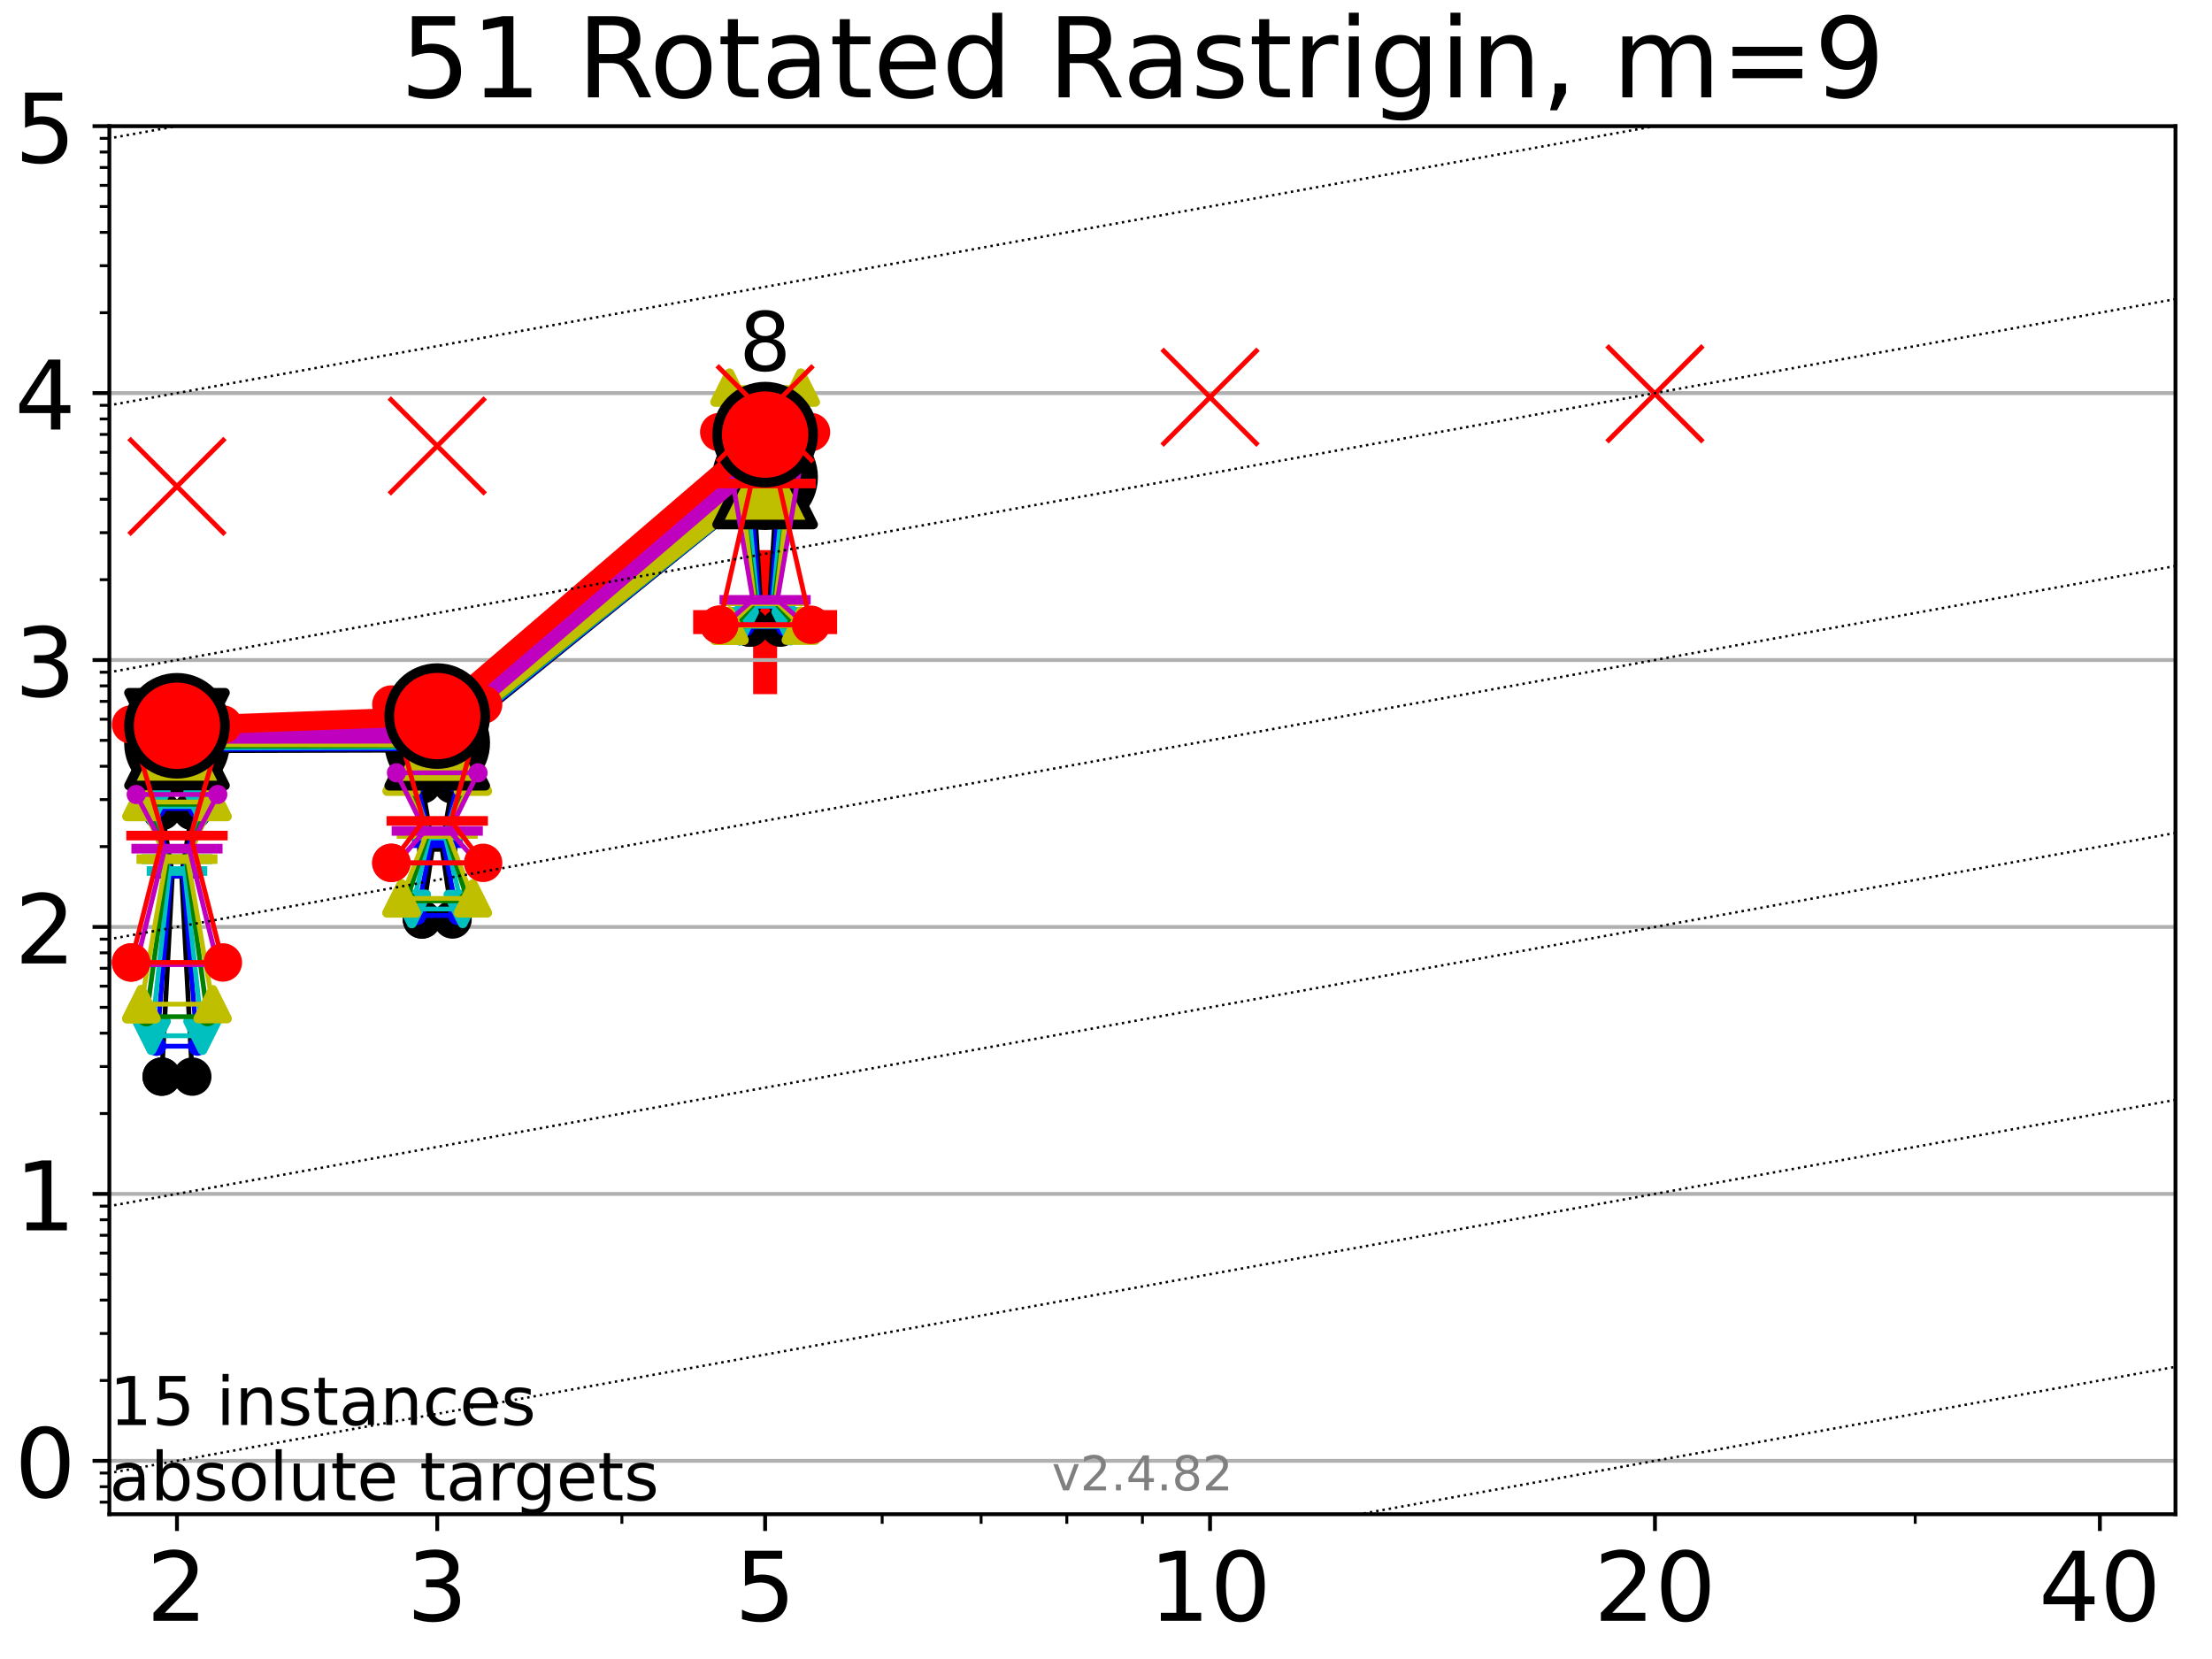 <?xml version="1.0" encoding="utf-8" standalone="no"?>
<!DOCTYPE svg PUBLIC "-//W3C//DTD SVG 1.1//EN"
  "http://www.w3.org/Graphics/SVG/1.1/DTD/svg11.dtd">
<!-- Created with matplotlib (https://matplotlib.org/) -->
<svg height="345.6pt" version="1.1" viewBox="0 0 460.8 345.6" width="460.8pt" xmlns="http://www.w3.org/2000/svg" xmlns:xlink="http://www.w3.org/1999/xlink">
 <defs>
  <style type="text/css">*{stroke-linecap:butt;stroke-linejoin:round;}</style>
 </defs>
 <g id="figure_1">
  <g id="patch_1">
   <path d="M 0 345.6 
L 460.8 345.6 
L 460.8 0 
L 0 0 
z
" style="fill:#ffffff;"/>
  </g>
  <g id="axes_1">
   <g id="patch_2">
    <path d="M 22.78 315.44 
L 453.192 315.44 
L 453.192 26.28 
L 22.78 26.28 
z
" style="fill:#ffffff;"/>
   </g>
   <g id="line2d_1">
    <defs>
     <path d="M -15 0 
L 15 0 
M 0 15 
L 0 -15 
" id="md56ffd81ef" style="stroke:#ff0000;stroke-width:5;"/>
    </defs>
    <g clip-path="url(#p6303a883a4)">
     <use style="fill:#ff0000;stroke:#ff0000;stroke-width:5;" x="159.39" xlink:href="#md56ffd81ef" y="129.6"/>
    </g>
   </g>
   <g id="matplotlib.axis_1">
    <g id="xtick_1">
     <g id="line2d_2">
      <defs>
       <path d="M 0 0 
L 0 3.5 
" id="m75dcf0991e" style="stroke:#000000;stroke-width:0.8;"/>
      </defs>
      <g>
       <use style="stroke:#000000;stroke-width:0.8;" x="36.868" xlink:href="#m75dcf0991e" y="315.44"/>
      </g>
     </g>
     <g id="text_1">
      <!-- 2 -->
      <g transform="translate(30.506 337.637)scale(0.2 -0.2)">
       <defs>
        <path d="M 19.188 8.297 
L 53.609 8.297 
L 53.609 0 
L 7.328 0 
L 7.328 8.297 
Q 12.938 14.109 22.625 23.891 
Q 32.328 33.688 34.812 36.531 
Q 39.547 41.844 41.422 45.531 
Q 43.312 49.219 43.312 52.781 
Q 43.312 58.594 39.234 62.25 
Q 35.156 65.922 28.609 65.922 
Q 23.969 65.922 18.812 64.312 
Q 13.672 62.703 7.812 59.422 
L 7.812 69.391 
Q 13.766 71.781 18.938 73 
Q 24.125 74.219 28.422 74.219 
Q 39.75 74.219 46.484 68.547 
Q 53.219 62.891 53.219 53.422 
Q 53.219 48.922 51.531 44.891 
Q 49.859 40.875 45.406 35.406 
Q 44.188 33.984 37.641 27.219 
Q 31.109 20.453 19.188 8.297 
z
" id="DejaVuSans-50"/>
       </defs>
       <use xlink:href="#DejaVuSans-50"/>
      </g>
     </g>
    </g>
    <g id="xtick_2">
     <g id="line2d_3">
      <g>
       <use style="stroke:#000000;stroke-width:0.8;" x="91.085" xlink:href="#m75dcf0991e" y="315.44"/>
      </g>
     </g>
     <g id="text_2">
      <!-- 3 -->
      <g transform="translate(84.723 337.637)scale(0.2 -0.2)">
       <defs>
        <path d="M 40.578 39.312 
Q 47.656 37.797 51.625 33 
Q 55.609 28.219 55.609 21.188 
Q 55.609 10.406 48.188 4.484 
Q 40.766 -1.422 27.094 -1.422 
Q 22.516 -1.422 17.656 -0.516 
Q 12.797 0.391 7.625 2.203 
L 7.625 11.719 
Q 11.719 9.328 16.594 8.109 
Q 21.484 6.891 26.812 6.891 
Q 36.078 6.891 40.938 10.547 
Q 45.797 14.203 45.797 21.188 
Q 45.797 27.641 41.281 31.266 
Q 36.766 34.906 28.719 34.906 
L 20.219 34.906 
L 20.219 43.016 
L 29.109 43.016 
Q 36.375 43.016 40.234 45.922 
Q 44.094 48.828 44.094 54.297 
Q 44.094 59.906 40.109 62.906 
Q 36.141 65.922 28.719 65.922 
Q 24.656 65.922 20.016 65.031 
Q 15.375 64.156 9.812 62.312 
L 9.812 71.094 
Q 15.438 72.656 20.344 73.438 
Q 25.25 74.219 29.594 74.219 
Q 40.828 74.219 47.359 69.109 
Q 53.906 64.016 53.906 55.328 
Q 53.906 49.266 50.438 45.094 
Q 46.969 40.922 40.578 39.312 
z
" id="DejaVuSans-51"/>
       </defs>
       <use xlink:href="#DejaVuSans-51"/>
      </g>
     </g>
    </g>
    <g id="xtick_3">
     <g id="line2d_4">
      <g>
       <use style="stroke:#000000;stroke-width:0.8;" x="159.39" xlink:href="#m75dcf0991e" y="315.44"/>
      </g>
     </g>
     <g id="text_3">
      <!-- 5 -->
      <g transform="translate(153.028 337.637)scale(0.2 -0.2)">
       <defs>
        <path d="M 10.797 72.906 
L 49.516 72.906 
L 49.516 64.594 
L 19.828 64.594 
L 19.828 46.734 
Q 21.969 47.469 24.109 47.828 
Q 26.266 48.188 28.422 48.188 
Q 40.625 48.188 47.75 41.5 
Q 54.891 34.812 54.891 23.391 
Q 54.891 11.625 47.562 5.094 
Q 40.234 -1.422 26.906 -1.422 
Q 22.312 -1.422 17.547 -0.641 
Q 12.797 0.141 7.719 1.703 
L 7.719 11.625 
Q 12.109 9.234 16.797 8.062 
Q 21.484 6.891 26.703 6.891 
Q 35.156 6.891 40.078 11.328 
Q 45.016 15.766 45.016 23.391 
Q 45.016 31 40.078 35.438 
Q 35.156 39.891 26.703 39.891 
Q 22.75 39.891 18.812 39.016 
Q 14.891 38.141 10.797 36.281 
z
" id="DejaVuSans-53"/>
       </defs>
       <use xlink:href="#DejaVuSans-53"/>
      </g>
     </g>
    </g>
    <g id="xtick_4">
     <g id="line2d_5">
      <g>
       <use style="stroke:#000000;stroke-width:0.8;" x="252.074" xlink:href="#m75dcf0991e" y="315.44"/>
      </g>
     </g>
     <g id="text_4">
      <!-- 10 -->
      <g transform="translate(239.349 337.637)scale(0.2 -0.2)">
       <defs>
        <path d="M 12.406 8.297 
L 28.516 8.297 
L 28.516 63.922 
L 10.984 60.406 
L 10.984 69.391 
L 28.422 72.906 
L 38.281 72.906 
L 38.281 8.297 
L 54.391 8.297 
L 54.391 0 
L 12.406 0 
z
" id="DejaVuSans-49"/>
        <path d="M 31.781 66.406 
Q 24.172 66.406 20.328 58.906 
Q 16.5 51.422 16.5 36.375 
Q 16.5 21.391 20.328 13.891 
Q 24.172 6.391 31.781 6.391 
Q 39.453 6.391 43.281 13.891 
Q 47.125 21.391 47.125 36.375 
Q 47.125 51.422 43.281 58.906 
Q 39.453 66.406 31.781 66.406 
z
M 31.781 74.219 
Q 44.047 74.219 50.516 64.516 
Q 56.984 54.828 56.984 36.375 
Q 56.984 17.969 50.516 8.266 
Q 44.047 -1.422 31.781 -1.422 
Q 19.531 -1.422 13.062 8.266 
Q 6.594 17.969 6.594 36.375 
Q 6.594 54.828 13.062 64.516 
Q 19.531 74.219 31.781 74.219 
z
" id="DejaVuSans-48"/>
       </defs>
       <use xlink:href="#DejaVuSans-49"/>
       <use x="63.623" xlink:href="#DejaVuSans-48"/>
      </g>
     </g>
    </g>
    <g id="xtick_5">
     <g id="line2d_6">
      <g>
       <use style="stroke:#000000;stroke-width:0.8;" x="344.758" xlink:href="#m75dcf0991e" y="315.44"/>
      </g>
     </g>
     <g id="text_5">
      <!-- 20 -->
      <g transform="translate(332.033 337.637)scale(0.2 -0.2)">
       <use xlink:href="#DejaVuSans-50"/>
       <use x="63.623" xlink:href="#DejaVuSans-48"/>
      </g>
     </g>
    </g>
    <g id="xtick_6">
     <g id="line2d_7">
      <g>
       <use style="stroke:#000000;stroke-width:0.8;" x="437.443" xlink:href="#m75dcf0991e" y="315.44"/>
      </g>
     </g>
     <g id="text_6">
      <!-- 40 -->
      <g transform="translate(424.718 337.637)scale(0.2 -0.2)">
       <defs>
        <path d="M 37.797 64.312 
L 12.891 25.391 
L 37.797 25.391 
z
M 35.203 72.906 
L 47.609 72.906 
L 47.609 25.391 
L 58.016 25.391 
L 58.016 17.188 
L 47.609 17.188 
L 47.609 0 
L 37.797 0 
L 37.797 17.188 
L 4.891 17.188 
L 4.891 26.703 
z
" id="DejaVuSans-52"/>
       </defs>
       <use xlink:href="#DejaVuSans-52"/>
       <use x="63.623" xlink:href="#DejaVuSans-48"/>
      </g>
     </g>
    </g>
    <g id="xtick_7">
     <g id="line2d_8">
      <defs>
       <path d="M 0 0 
L 0 2 
" id="m1b603fde28" style="stroke:#000000;stroke-width:0.6;"/>
      </defs>
      <g>
       <use style="stroke:#000000;stroke-width:0.6;" x="129.552" xlink:href="#m1b603fde28" y="315.44"/>
      </g>
     </g>
    </g>
    <g id="xtick_8">
     <g id="line2d_9">
      <g>
       <use style="stroke:#000000;stroke-width:0.6;" x="183.769" xlink:href="#m1b603fde28" y="315.44"/>
      </g>
     </g>
    </g>
    <g id="xtick_9">
     <g id="line2d_10">
      <g>
       <use style="stroke:#000000;stroke-width:0.6;" x="204.381" xlink:href="#m1b603fde28" y="315.44"/>
      </g>
     </g>
    </g>
    <g id="xtick_10">
     <g id="line2d_11">
      <g>
       <use style="stroke:#000000;stroke-width:0.6;" x="222.237" xlink:href="#m1b603fde28" y="315.44"/>
      </g>
     </g>
    </g>
    <g id="xtick_11">
     <g id="line2d_12">
      <g>
       <use style="stroke:#000000;stroke-width:0.6;" x="237.986" xlink:href="#m1b603fde28" y="315.44"/>
      </g>
     </g>
    </g>
    <g id="xtick_12">
     <g id="line2d_13">
      <g>
       <use style="stroke:#000000;stroke-width:0.6;" x="398.975" xlink:href="#m1b603fde28" y="315.44"/>
      </g>
     </g>
    </g>
   </g>
   <g id="matplotlib.axis_2">
    <g id="ytick_1">
     <g id="line2d_14">
      <path clip-path="url(#p6303a883a4)" d="M 22.78 304.318 
L 453.192 304.318 
" style="fill:none;stroke:#b0b0b0;stroke-linecap:square;stroke-width:0.8;"/>
     </g>
     <g id="line2d_15">
      <defs>
       <path d="M 0 0 
L -3.5 0 
" id="m3c0114c636" style="stroke:#000000;stroke-width:0.8;"/>
      </defs>
      <g>
       <use style="stroke:#000000;stroke-width:0.8;" x="22.78" xlink:href="#m3c0114c636" y="304.318"/>
      </g>
     </g>
     <g id="text_7">
      <!-- 0 -->
      <g transform="translate(3.055 311.917)scale(0.2 -0.2)">
       <use xlink:href="#DejaVuSans-48"/>
      </g>
     </g>
    </g>
    <g id="ytick_2">
     <g id="line2d_16">
      <path clip-path="url(#p6303a883a4)" d="M 22.78 248.711 
L 453.192 248.711 
" style="fill:none;stroke:#b0b0b0;stroke-linecap:square;stroke-width:0.8;"/>
     </g>
     <g id="line2d_17">
      <g>
       <use style="stroke:#000000;stroke-width:0.8;" x="22.78" xlink:href="#m3c0114c636" y="248.711"/>
      </g>
     </g>
     <g id="text_8">
      <!-- 1 -->
      <g transform="translate(3.055 256.309)scale(0.2 -0.2)">
       <use xlink:href="#DejaVuSans-49"/>
      </g>
     </g>
    </g>
    <g id="ytick_3">
     <g id="line2d_18">
      <path clip-path="url(#p6303a883a4)" d="M 22.78 193.103 
L 453.192 193.103 
" style="fill:none;stroke:#b0b0b0;stroke-linecap:square;stroke-width:0.8;"/>
     </g>
     <g id="line2d_19">
      <g>
       <use style="stroke:#000000;stroke-width:0.8;" x="22.78" xlink:href="#m3c0114c636" y="193.103"/>
      </g>
     </g>
     <g id="text_9">
      <!-- 2 -->
      <g transform="translate(3.055 200.702)scale(0.2 -0.2)">
       <use xlink:href="#DejaVuSans-50"/>
      </g>
     </g>
    </g>
    <g id="ytick_4">
     <g id="line2d_20">
      <path clip-path="url(#p6303a883a4)" d="M 22.78 137.495 
L 453.192 137.495 
" style="fill:none;stroke:#b0b0b0;stroke-linecap:square;stroke-width:0.8;"/>
     </g>
     <g id="line2d_21">
      <g>
       <use style="stroke:#000000;stroke-width:0.8;" x="22.78" xlink:href="#m3c0114c636" y="137.495"/>
      </g>
     </g>
     <g id="text_10">
      <!-- 3 -->
      <g transform="translate(3.055 145.094)scale(0.2 -0.2)">
       <use xlink:href="#DejaVuSans-51"/>
      </g>
     </g>
    </g>
    <g id="ytick_5">
     <g id="line2d_22">
      <path clip-path="url(#p6303a883a4)" d="M 22.78 81.888 
L 453.192 81.888 
" style="fill:none;stroke:#b0b0b0;stroke-linecap:square;stroke-width:0.8;"/>
     </g>
     <g id="line2d_23">
      <g>
       <use style="stroke:#000000;stroke-width:0.8;" x="22.78" xlink:href="#m3c0114c636" y="81.888"/>
      </g>
     </g>
     <g id="text_11">
      <!-- 4 -->
      <g transform="translate(3.055 89.486)scale(0.2 -0.2)">
       <use xlink:href="#DejaVuSans-52"/>
      </g>
     </g>
    </g>
    <g id="ytick_6">
     <g id="line2d_24">
      <path clip-path="url(#p6303a883a4)" d="M 22.78 26.28 
L 453.192 26.28 
" style="fill:none;stroke:#b0b0b0;stroke-linecap:square;stroke-width:0.8;"/>
     </g>
     <g id="line2d_25">
      <g>
       <use style="stroke:#000000;stroke-width:0.8;" x="22.78" xlink:href="#m3c0114c636" y="26.28"/>
      </g>
     </g>
     <g id="text_12">
      <!-- 5 -->
      <g transform="translate(3.055 33.878)scale(0.2 -0.2)">
       <use xlink:href="#DejaVuSans-53"/>
      </g>
     </g>
    </g>
    <g id="ytick_7">
     <g id="line2d_26">
      <defs>
       <path d="M 0 0 
L -2 0 
" id="m9dcd86c378" style="stroke:#000000;stroke-width:0.6;"/>
      </defs>
      <g>
       <use style="stroke:#000000;stroke-width:0.6;" x="22.78" xlink:href="#m9dcd86c378" y="312.932"/>
      </g>
     </g>
    </g>
    <g id="ytick_8">
     <g id="line2d_27">
      <g>
       <use style="stroke:#000000;stroke-width:0.6;" x="22.78" xlink:href="#m9dcd86c378" y="309.707"/>
      </g>
     </g>
    </g>
    <g id="ytick_9">
     <g id="line2d_28">
      <g>
       <use style="stroke:#000000;stroke-width:0.6;" x="22.78" xlink:href="#m9dcd86c378" y="306.863"/>
      </g>
     </g>
    </g>
    <g id="ytick_10">
     <g id="line2d_29">
      <g>
       <use style="stroke:#000000;stroke-width:0.6;" x="22.78" xlink:href="#m9dcd86c378" y="287.579"/>
      </g>
     </g>
    </g>
    <g id="ytick_11">
     <g id="line2d_30">
      <g>
       <use style="stroke:#000000;stroke-width:0.6;" x="22.78" xlink:href="#m9dcd86c378" y="277.787"/>
      </g>
     </g>
    </g>
    <g id="ytick_12">
     <g id="line2d_31">
      <g>
       <use style="stroke:#000000;stroke-width:0.6;" x="22.78" xlink:href="#m9dcd86c378" y="270.839"/>
      </g>
     </g>
    </g>
    <g id="ytick_13">
     <g id="line2d_32">
      <g>
       <use style="stroke:#000000;stroke-width:0.6;" x="22.78" xlink:href="#m9dcd86c378" y="265.45"/>
      </g>
     </g>
    </g>
    <g id="ytick_14">
     <g id="line2d_33">
      <g>
       <use style="stroke:#000000;stroke-width:0.6;" x="22.78" xlink:href="#m9dcd86c378" y="261.047"/>
      </g>
     </g>
    </g>
    <g id="ytick_15">
     <g id="line2d_34">
      <g>
       <use style="stroke:#000000;stroke-width:0.6;" x="22.78" xlink:href="#m9dcd86c378" y="257.325"/>
      </g>
     </g>
    </g>
    <g id="ytick_16">
     <g id="line2d_35">
      <g>
       <use style="stroke:#000000;stroke-width:0.6;" x="22.78" xlink:href="#m9dcd86c378" y="254.1"/>
      </g>
     </g>
    </g>
    <g id="ytick_17">
     <g id="line2d_36">
      <g>
       <use style="stroke:#000000;stroke-width:0.6;" x="22.78" xlink:href="#m9dcd86c378" y="251.255"/>
      </g>
     </g>
    </g>
    <g id="ytick_18">
     <g id="line2d_37">
      <g>
       <use style="stroke:#000000;stroke-width:0.6;" x="22.78" xlink:href="#m9dcd86c378" y="231.971"/>
      </g>
     </g>
    </g>
    <g id="ytick_19">
     <g id="line2d_38">
      <g>
       <use style="stroke:#000000;stroke-width:0.6;" x="22.78" xlink:href="#m9dcd86c378" y="222.179"/>
      </g>
     </g>
    </g>
    <g id="ytick_20">
     <g id="line2d_39">
      <g>
       <use style="stroke:#000000;stroke-width:0.6;" x="22.78" xlink:href="#m9dcd86c378" y="215.232"/>
      </g>
     </g>
    </g>
    <g id="ytick_21">
     <g id="line2d_40">
      <g>
       <use style="stroke:#000000;stroke-width:0.6;" x="22.78" xlink:href="#m9dcd86c378" y="209.843"/>
      </g>
     </g>
    </g>
    <g id="ytick_22">
     <g id="line2d_41">
      <g>
       <use style="stroke:#000000;stroke-width:0.6;" x="22.78" xlink:href="#m9dcd86c378" y="205.44"/>
      </g>
     </g>
    </g>
    <g id="ytick_23">
     <g id="line2d_42">
      <g>
       <use style="stroke:#000000;stroke-width:0.6;" x="22.78" xlink:href="#m9dcd86c378" y="201.717"/>
      </g>
     </g>
    </g>
    <g id="ytick_24">
     <g id="line2d_43">
      <g>
       <use style="stroke:#000000;stroke-width:0.6;" x="22.78" xlink:href="#m9dcd86c378" y="198.492"/>
      </g>
     </g>
    </g>
    <g id="ytick_25">
     <g id="line2d_44">
      <g>
       <use style="stroke:#000000;stroke-width:0.6;" x="22.78" xlink:href="#m9dcd86c378" y="195.648"/>
      </g>
     </g>
    </g>
    <g id="ytick_26">
     <g id="line2d_45">
      <g>
       <use style="stroke:#000000;stroke-width:0.6;" x="22.78" xlink:href="#m9dcd86c378" y="176.364"/>
      </g>
     </g>
    </g>
    <g id="ytick_27">
     <g id="line2d_46">
      <g>
       <use style="stroke:#000000;stroke-width:0.6;" x="22.78" xlink:href="#m9dcd86c378" y="166.571"/>
      </g>
     </g>
    </g>
    <g id="ytick_28">
     <g id="line2d_47">
      <g>
       <use style="stroke:#000000;stroke-width:0.6;" x="22.78" xlink:href="#m9dcd86c378" y="159.624"/>
      </g>
     </g>
    </g>
    <g id="ytick_29">
     <g id="line2d_48">
      <g>
       <use style="stroke:#000000;stroke-width:0.6;" x="22.78" xlink:href="#m9dcd86c378" y="154.235"/>
      </g>
     </g>
    </g>
    <g id="ytick_30">
     <g id="line2d_49">
      <g>
       <use style="stroke:#000000;stroke-width:0.6;" x="22.78" xlink:href="#m9dcd86c378" y="149.832"/>
      </g>
     </g>
    </g>
    <g id="ytick_31">
     <g id="line2d_50">
      <g>
       <use style="stroke:#000000;stroke-width:0.6;" x="22.78" xlink:href="#m9dcd86c378" y="146.109"/>
      </g>
     </g>
    </g>
    <g id="ytick_32">
     <g id="line2d_51">
      <g>
       <use style="stroke:#000000;stroke-width:0.6;" x="22.78" xlink:href="#m9dcd86c378" y="142.884"/>
      </g>
     </g>
    </g>
    <g id="ytick_33">
     <g id="line2d_52">
      <g>
       <use style="stroke:#000000;stroke-width:0.6;" x="22.78" xlink:href="#m9dcd86c378" y="140.04"/>
      </g>
     </g>
    </g>
    <g id="ytick_34">
     <g id="line2d_53">
      <g>
       <use style="stroke:#000000;stroke-width:0.6;" x="22.78" xlink:href="#m9dcd86c378" y="120.756"/>
      </g>
     </g>
    </g>
    <g id="ytick_35">
     <g id="line2d_54">
      <g>
       <use style="stroke:#000000;stroke-width:0.6;" x="22.78" xlink:href="#m9dcd86c378" y="110.964"/>
      </g>
     </g>
    </g>
    <g id="ytick_36">
     <g id="line2d_55">
      <g>
       <use style="stroke:#000000;stroke-width:0.6;" x="22.78" xlink:href="#m9dcd86c378" y="104.016"/>
      </g>
     </g>
    </g>
    <g id="ytick_37">
     <g id="line2d_56">
      <g>
       <use style="stroke:#000000;stroke-width:0.6;" x="22.78" xlink:href="#m9dcd86c378" y="98.627"/>
      </g>
     </g>
    </g>
    <g id="ytick_38">
     <g id="line2d_57">
      <g>
       <use style="stroke:#000000;stroke-width:0.6;" x="22.78" xlink:href="#m9dcd86c378" y="94.224"/>
      </g>
     </g>
    </g>
    <g id="ytick_39">
     <g id="line2d_58">
      <g>
       <use style="stroke:#000000;stroke-width:0.6;" x="22.78" xlink:href="#m9dcd86c378" y="90.501"/>
      </g>
     </g>
    </g>
    <g id="ytick_40">
     <g id="line2d_59">
      <g>
       <use style="stroke:#000000;stroke-width:0.6;" x="22.78" xlink:href="#m9dcd86c378" y="87.277"/>
      </g>
     </g>
    </g>
    <g id="ytick_41">
     <g id="line2d_60">
      <g>
       <use style="stroke:#000000;stroke-width:0.6;" x="22.78" xlink:href="#m9dcd86c378" y="84.432"/>
      </g>
     </g>
    </g>
    <g id="ytick_42">
     <g id="line2d_61">
      <g>
       <use style="stroke:#000000;stroke-width:0.6;" x="22.78" xlink:href="#m9dcd86c378" y="65.148"/>
      </g>
     </g>
    </g>
    <g id="ytick_43">
     <g id="line2d_62">
      <g>
       <use style="stroke:#000000;stroke-width:0.6;" x="22.78" xlink:href="#m9dcd86c378" y="55.356"/>
      </g>
     </g>
    </g>
    <g id="ytick_44">
     <g id="line2d_63">
      <g>
       <use style="stroke:#000000;stroke-width:0.6;" x="22.78" xlink:href="#m9dcd86c378" y="48.409"/>
      </g>
     </g>
    </g>
    <g id="ytick_45">
     <g id="line2d_64">
      <g>
       <use style="stroke:#000000;stroke-width:0.6;" x="22.78" xlink:href="#m9dcd86c378" y="43.02"/>
      </g>
     </g>
    </g>
    <g id="ytick_46">
     <g id="line2d_65">
      <g>
       <use style="stroke:#000000;stroke-width:0.6;" x="22.78" xlink:href="#m9dcd86c378" y="38.617"/>
      </g>
     </g>
    </g>
    <g id="ytick_47">
     <g id="line2d_66">
      <g>
       <use style="stroke:#000000;stroke-width:0.6;" x="22.78" xlink:href="#m9dcd86c378" y="34.894"/>
      </g>
     </g>
    </g>
    <g id="ytick_48">
     <g id="line2d_67">
      <g>
       <use style="stroke:#000000;stroke-width:0.6;" x="22.78" xlink:href="#m9dcd86c378" y="31.669"/>
      </g>
     </g>
    </g>
    <g id="ytick_49">
     <g id="line2d_68">
      <g>
       <use style="stroke:#000000;stroke-width:0.6;" x="22.78" xlink:href="#m9dcd86c378" y="28.824"/>
      </g>
     </g>
    </g>
   </g>
   <g id="line2d_69">
    <path clip-path="url(#p6303a883a4)" d="M 33.682 224.28 
L 35.912 181.98 
L 33.682 168.971 
L 40.054 168.971 
L 37.824 181.98 
L 40.054 224.28 
L 33.682 224.28 
" style="fill:none;stroke:#000000;stroke-linecap:square;"/>
   </g>
   <g id="line2d_70">
    <path clip-path="url(#p6303a883a4)" d="M 33.682 224.28 
L 40.054 224.28 
L 40.054 168.971 
L 33.682 168.971 
L 33.682 224.28 
" style="fill:none;"/>
    <defs>
     <path d="M 0 3 
C 0.796 3 1.559 2.684 2.121 2.121 
C 2.684 1.559 3 0.796 3 0 
C 3 -0.796 2.684 -1.559 2.121 -2.121 
C 1.559 -2.684 0.796 -3 0 -3 
C -0.796 -3 -1.559 -2.684 -2.121 -2.121 
C -2.684 -1.559 -3 -0.796 -3 0 
C -3 0.796 -2.684 1.559 -2.121 2.121 
C -1.559 2.684 -0.796 3 0 3 
z
" id="m47fed2d17e" style="stroke:#000000;stroke-width:2;"/>
    </defs>
    <g clip-path="url(#p6303a883a4)">
     <use style="stroke:#000000;stroke-width:2;" x="33.682" xlink:href="#m47fed2d17e" y="224.28"/>
     <use style="stroke:#000000;stroke-width:2;" x="40.054" xlink:href="#m47fed2d17e" y="224.28"/>
     <use style="stroke:#000000;stroke-width:2;" x="40.054" xlink:href="#m47fed2d17e" y="168.971"/>
     <use style="stroke:#000000;stroke-width:2;" x="33.682" xlink:href="#m47fed2d17e" y="168.971"/>
     <use style="stroke:#000000;stroke-width:2;" x="33.682" xlink:href="#m47fed2d17e" y="224.28"/>
    </g>
   </g>
   <g id="line2d_71">
    <path clip-path="url(#p6303a883a4)" d="M 33.682 181.98 
L 40.054 181.98 
" style="fill:none;stroke:#000000;stroke-linecap:square;stroke-width:2;"/>
   </g>
   <g id="line2d_72">
    <path clip-path="url(#p6303a883a4)" d="M 87.899 191.544 
L 90.129 176.444 
L 87.899 163.431 
L 94.271 163.431 
L 92.041 176.444 
L 94.271 191.544 
L 87.899 191.544 
" style="fill:none;stroke:#000000;stroke-linecap:square;"/>
   </g>
   <g id="line2d_73">
    <path clip-path="url(#p6303a883a4)" d="M 87.899 191.544 
L 94.271 191.544 
L 94.271 163.431 
L 87.899 163.431 
L 87.899 191.544 
" style="fill:none;"/>
    <g clip-path="url(#p6303a883a4)">
     <use style="stroke:#000000;stroke-width:2;" x="87.899" xlink:href="#m47fed2d17e" y="191.544"/>
     <use style="stroke:#000000;stroke-width:2;" x="94.271" xlink:href="#m47fed2d17e" y="191.544"/>
     <use style="stroke:#000000;stroke-width:2;" x="94.271" xlink:href="#m47fed2d17e" y="163.431"/>
     <use style="stroke:#000000;stroke-width:2;" x="87.899" xlink:href="#m47fed2d17e" y="163.431"/>
     <use style="stroke:#000000;stroke-width:2;" x="87.899" xlink:href="#m47fed2d17e" y="191.544"/>
    </g>
   </g>
   <g id="line2d_74">
    <path clip-path="url(#p6303a883a4)" d="M 87.899 176.444 
L 94.271 176.444 
" style="fill:none;stroke:#000000;stroke-linecap:square;stroke-width:2;"/>
   </g>
   <g id="line2d_75">
    <path clip-path="url(#p6303a883a4)" d="M 156.204 130.749 
L 158.434 125.812 
L 156.204 89.032 
L 162.576 89.032 
L 160.346 125.812 
L 162.576 130.749 
L 156.204 130.749 
" style="fill:none;stroke:#000000;stroke-linecap:square;"/>
   </g>
   <g id="line2d_76">
    <path clip-path="url(#p6303a883a4)" d="M 156.204 130.749 
L 162.576 130.749 
L 162.576 89.032 
L 156.204 89.032 
L 156.204 130.749 
" style="fill:none;"/>
    <g clip-path="url(#p6303a883a4)">
     <use style="stroke:#000000;stroke-width:2;" x="156.204" xlink:href="#m47fed2d17e" y="130.749"/>
     <use style="stroke:#000000;stroke-width:2;" x="162.576" xlink:href="#m47fed2d17e" y="130.749"/>
     <use style="stroke:#000000;stroke-width:2;" x="162.576" xlink:href="#m47fed2d17e" y="89.032"/>
     <use style="stroke:#000000;stroke-width:2;" x="156.204" xlink:href="#m47fed2d17e" y="89.032"/>
     <use style="stroke:#000000;stroke-width:2;" x="156.204" xlink:href="#m47fed2d17e" y="130.749"/>
    </g>
   </g>
   <g id="line2d_77">
    <path clip-path="url(#p6303a883a4)" d="M 156.204 125.812 
L 162.576 125.812 
" style="fill:none;stroke:#000000;stroke-linecap:square;stroke-width:2;"/>
   </g>
   <g id="line2d_78">
    <path clip-path="url(#p6303a883a4)" d="M 36.868 154.891 
L 91.085 154.754 
" style="fill:none;stroke:#000000;stroke-linecap:square;stroke-width:4;"/>
   </g>
   <g id="line2d_79">
    <path clip-path="url(#p6303a883a4)" d="M 91.085 154.754 
L 159.39 99.398 
" style="fill:none;stroke:#000000;stroke-linecap:square;stroke-width:4;"/>
   </g>
   <g id="line2d_80">
    <path clip-path="url(#p6303a883a4)" d="M 36.868 154.891 
L 91.085 154.754 
L 159.39 99.398 
" style="fill:none;"/>
    <defs>
     <path d="M 0 10 
C 2.652 10 5.196 8.946 7.071 7.071 
C 8.946 5.196 10 2.652 10 0 
C 10 -2.652 8.946 -5.196 7.071 -7.071 
C 5.196 -8.946 2.652 -10 0 -10 
C -2.652 -10 -5.196 -8.946 -7.071 -7.071 
C -8.946 -5.196 -10 -2.652 -10 0 
C -10 2.652 -8.946 5.196 -7.071 7.071 
C -5.196 8.946 -2.652 10 0 10 
z
" id="m83153379d8" style="stroke:#000000;stroke-width:2;"/>
    </defs>
    <g clip-path="url(#p6303a883a4)">
     <use style="stroke:#000000;stroke-width:2;" x="36.868" xlink:href="#m83153379d8" y="154.891"/>
     <use style="stroke:#000000;stroke-width:2;" x="91.085" xlink:href="#m83153379d8" y="154.754"/>
     <use style="stroke:#000000;stroke-width:2;" x="159.39" xlink:href="#m83153379d8" y="99.398"/>
    </g>
   </g>
   <g id="line2d_81">
    <path clip-path="url(#p6303a883a4)" d="M 32.62 217.944 
L 35.594 181.98 
L 32.62 168.433 
L 41.116 168.433 
L 38.143 181.98 
L 41.116 217.944 
L 32.62 217.944 
" style="fill:none;stroke:#0000ff;stroke-linecap:square;"/>
   </g>
   <g id="line2d_82">
    <path clip-path="url(#p6303a883a4)" d="M 32.62 217.944 
L 41.116 217.944 
L 41.116 168.433 
L 32.62 168.433 
L 32.62 217.944 
" style="fill:none;"/>
    <defs>
     <path d="M 0 1.5 
C 0.398 1.5 0.779 1.342 1.061 1.061 
C 1.342 0.779 1.5 0.398 1.5 0 
C 1.5 -0.398 1.342 -0.779 1.061 -1.061 
C 0.779 -1.342 0.398 -1.5 0 -1.5 
C -0.398 -1.5 -0.779 -1.342 -1.061 -1.061 
C -1.342 -0.779 -1.5 -0.398 -1.5 0 
C -1.5 0.398 -1.342 0.779 -1.061 1.061 
C -0.779 1.342 -0.398 1.5 0 1.5 
z
" id="m3278aedeee" style="stroke:#0000ff;"/>
    </defs>
    <g clip-path="url(#p6303a883a4)">
     <use style="fill:#0000ff;stroke:#0000ff;" x="32.62" xlink:href="#m3278aedeee" y="217.944"/>
     <use style="fill:#0000ff;stroke:#0000ff;" x="41.116" xlink:href="#m3278aedeee" y="217.944"/>
     <use style="fill:#0000ff;stroke:#0000ff;" x="41.116" xlink:href="#m3278aedeee" y="168.433"/>
     <use style="fill:#0000ff;stroke:#0000ff;" x="32.62" xlink:href="#m3278aedeee" y="168.433"/>
     <use style="fill:#0000ff;stroke:#0000ff;" x="32.62" xlink:href="#m3278aedeee" y="217.944"/>
    </g>
   </g>
   <g id="line2d_83">
    <path clip-path="url(#p6303a883a4)" d="M 32.62 181.98 
L 41.116 181.98 
" style="fill:none;stroke:#0000ff;stroke-linecap:square;stroke-width:2;"/>
   </g>
   <g id="line2d_84">
    <path clip-path="url(#p6303a883a4)" d="M 86.837 190.71 
L 89.811 175.65 
L 86.837 163.272 
L 95.333 163.272 
L 92.359 175.65 
L 95.333 190.71 
L 86.837 190.71 
" style="fill:none;stroke:#0000ff;stroke-linecap:square;"/>
   </g>
   <g id="line2d_85">
    <path clip-path="url(#p6303a883a4)" d="M 86.837 190.71 
L 95.333 190.71 
L 95.333 163.272 
L 86.837 163.272 
L 86.837 190.71 
" style="fill:none;"/>
    <g clip-path="url(#p6303a883a4)">
     <use style="fill:#0000ff;stroke:#0000ff;" x="86.837" xlink:href="#m3278aedeee" y="190.71"/>
     <use style="fill:#0000ff;stroke:#0000ff;" x="95.333" xlink:href="#m3278aedeee" y="190.71"/>
     <use style="fill:#0000ff;stroke:#0000ff;" x="95.333" xlink:href="#m3278aedeee" y="163.272"/>
     <use style="fill:#0000ff;stroke:#0000ff;" x="86.837" xlink:href="#m3278aedeee" y="163.272"/>
     <use style="fill:#0000ff;stroke:#0000ff;" x="86.837" xlink:href="#m3278aedeee" y="190.71"/>
    </g>
   </g>
   <g id="line2d_86">
    <path clip-path="url(#p6303a883a4)" d="M 86.837 175.65 
L 95.333 175.65 
" style="fill:none;stroke:#0000ff;stroke-linecap:square;stroke-width:2;"/>
   </g>
   <g id="line2d_87">
    <path clip-path="url(#p6303a883a4)" d="M 155.142 130.606 
L 158.116 125.812 
L 155.142 84.797 
L 163.638 84.797 
L 160.665 125.812 
L 163.638 130.606 
L 155.142 130.606 
" style="fill:none;stroke:#0000ff;stroke-linecap:square;"/>
   </g>
   <g id="line2d_88">
    <path clip-path="url(#p6303a883a4)" d="M 155.142 130.606 
L 163.638 130.606 
L 163.638 84.797 
L 155.142 84.797 
L 155.142 130.606 
" style="fill:none;"/>
    <g clip-path="url(#p6303a883a4)">
     <use style="fill:#0000ff;stroke:#0000ff;" x="155.142" xlink:href="#m3278aedeee" y="130.606"/>
     <use style="fill:#0000ff;stroke:#0000ff;" x="163.638" xlink:href="#m3278aedeee" y="130.606"/>
     <use style="fill:#0000ff;stroke:#0000ff;" x="163.638" xlink:href="#m3278aedeee" y="84.797"/>
     <use style="fill:#0000ff;stroke:#0000ff;" x="155.142" xlink:href="#m3278aedeee" y="84.797"/>
     <use style="fill:#0000ff;stroke:#0000ff;" x="155.142" xlink:href="#m3278aedeee" y="130.606"/>
    </g>
   </g>
   <g id="line2d_89">
    <path clip-path="url(#p6303a883a4)" d="M 155.142 125.812 
L 163.638 125.812 
" style="fill:none;stroke:#0000ff;stroke-linecap:square;stroke-width:2;"/>
   </g>
   <g id="line2d_90">
    <path clip-path="url(#p6303a883a4)" d="M 36.868 154.626 
L 91.085 154.476 
" style="fill:none;stroke:#0000ff;stroke-linecap:square;stroke-width:4;"/>
   </g>
   <g id="line2d_91">
    <path clip-path="url(#p6303a883a4)" d="M 91.085 154.476 
L 159.39 99.372 
" style="fill:none;stroke:#0000ff;stroke-linecap:square;stroke-width:4;"/>
   </g>
   <g id="line2d_92">
    <path clip-path="url(#p6303a883a4)" d="M 36.868 154.626 
L 91.085 154.476 
L 159.39 99.372 
" style="fill:none;"/>
    <defs>
     <path d="M 0 5 
C 1.326 5 2.598 4.473 3.536 3.536 
C 4.473 2.598 5 1.326 5 0 
C 5 -1.326 4.473 -2.598 3.536 -3.536 
C 2.598 -4.473 1.326 -5 0 -5 
C -1.326 -5 -2.598 -4.473 -3.536 -3.536 
C -4.473 -2.598 -5 -1.326 -5 0 
C -5 1.326 -4.473 2.598 -3.536 3.536 
C -2.598 4.473 -1.326 5 0 5 
z
" id="mea1bf36440" style="stroke:#0000ff;"/>
    </defs>
    <g clip-path="url(#p6303a883a4)">
     <use style="fill:#0000ff;stroke:#0000ff;" x="36.868" xlink:href="#mea1bf36440" y="154.626"/>
     <use style="fill:#0000ff;stroke:#0000ff;" x="91.085" xlink:href="#mea1bf36440" y="154.476"/>
     <use style="fill:#0000ff;stroke:#0000ff;" x="159.39" xlink:href="#mea1bf36440" y="99.372"/>
    </g>
   </g>
   <g id="line2d_93">
    <path clip-path="url(#p6303a883a4)" d="M 31.558 215.766 
L 35.275 181.452 
L 31.558 168.002 
L 42.178 168.002 
L 38.461 181.452 
L 42.178 215.766 
L 31.558 215.766 
" style="fill:none;stroke:#00bfbf;stroke-linecap:square;"/>
   </g>
   <g id="line2d_94">
    <path clip-path="url(#p6303a883a4)" d="M 31.558 215.766 
L 42.178 215.766 
L 42.178 168.002 
L 31.558 168.002 
L 31.558 215.766 
" style="fill:none;"/>
    <defs>
     <path d="M -0 3 
L 3 -3 
L -3 -3 
z
" id="m9bb604c2a2" style="stroke:#00bfbf;stroke-linejoin:miter;stroke-width:2;"/>
    </defs>
    <g clip-path="url(#p6303a883a4)">
     <use style="fill:#00bfbf;stroke:#00bfbf;stroke-linejoin:miter;stroke-width:2;" x="31.558" xlink:href="#m9bb604c2a2" y="215.766"/>
     <use style="fill:#00bfbf;stroke:#00bfbf;stroke-linejoin:miter;stroke-width:2;" x="42.178" xlink:href="#m9bb604c2a2" y="215.766"/>
     <use style="fill:#00bfbf;stroke:#00bfbf;stroke-linejoin:miter;stroke-width:2;" x="42.178" xlink:href="#m9bb604c2a2" y="168.002"/>
     <use style="fill:#00bfbf;stroke:#00bfbf;stroke-linejoin:miter;stroke-width:2;" x="31.558" xlink:href="#m9bb604c2a2" y="168.002"/>
     <use style="fill:#00bfbf;stroke:#00bfbf;stroke-linejoin:miter;stroke-width:2;" x="31.558" xlink:href="#m9bb604c2a2" y="215.766"/>
    </g>
   </g>
   <g id="line2d_95">
    <path clip-path="url(#p6303a883a4)" d="M 31.558 181.452 
L 42.178 181.452 
" style="fill:none;stroke:#00bfbf;stroke-linecap:square;stroke-width:2;"/>
   </g>
   <g id="line2d_96">
    <path clip-path="url(#p6303a883a4)" d="M 85.775 189.363 
L 89.492 174.062 
L 85.775 162.883 
L 96.395 162.883 
L 92.678 174.062 
L 96.395 189.363 
L 85.775 189.363 
" style="fill:none;stroke:#00bfbf;stroke-linecap:square;"/>
   </g>
   <g id="line2d_97">
    <path clip-path="url(#p6303a883a4)" d="M 85.775 189.363 
L 96.395 189.363 
L 96.395 162.883 
L 85.775 162.883 
L 85.775 189.363 
" style="fill:none;"/>
    <g clip-path="url(#p6303a883a4)">
     <use style="fill:#00bfbf;stroke:#00bfbf;stroke-linejoin:miter;stroke-width:2;" x="85.775" xlink:href="#m9bb604c2a2" y="189.363"/>
     <use style="fill:#00bfbf;stroke:#00bfbf;stroke-linejoin:miter;stroke-width:2;" x="96.395" xlink:href="#m9bb604c2a2" y="189.363"/>
     <use style="fill:#00bfbf;stroke:#00bfbf;stroke-linejoin:miter;stroke-width:2;" x="96.395" xlink:href="#m9bb604c2a2" y="162.883"/>
     <use style="fill:#00bfbf;stroke:#00bfbf;stroke-linejoin:miter;stroke-width:2;" x="85.775" xlink:href="#m9bb604c2a2" y="162.883"/>
     <use style="fill:#00bfbf;stroke:#00bfbf;stroke-linejoin:miter;stroke-width:2;" x="85.775" xlink:href="#m9bb604c2a2" y="189.363"/>
    </g>
   </g>
   <g id="line2d_98">
    <path clip-path="url(#p6303a883a4)" d="M 85.775 174.062 
L 96.395 174.062 
" style="fill:none;stroke:#00bfbf;stroke-linecap:square;stroke-width:2;"/>
   </g>
   <g id="line2d_99">
    <path clip-path="url(#p6303a883a4)" d="M 154.08 130.459 
L 157.797 125.773 
L 154.08 86.095 
L 164.7 86.095 
L 160.983 125.773 
L 164.7 130.459 
L 154.08 130.459 
" style="fill:none;stroke:#00bfbf;stroke-linecap:square;"/>
   </g>
   <g id="line2d_100">
    <path clip-path="url(#p6303a883a4)" d="M 154.08 130.459 
L 164.7 130.459 
L 164.7 86.095 
L 154.08 86.095 
L 154.08 130.459 
" style="fill:none;"/>
    <g clip-path="url(#p6303a883a4)">
     <use style="fill:#00bfbf;stroke:#00bfbf;stroke-linejoin:miter;stroke-width:2;" x="154.08" xlink:href="#m9bb604c2a2" y="130.459"/>
     <use style="fill:#00bfbf;stroke:#00bfbf;stroke-linejoin:miter;stroke-width:2;" x="164.7" xlink:href="#m9bb604c2a2" y="130.459"/>
     <use style="fill:#00bfbf;stroke:#00bfbf;stroke-linejoin:miter;stroke-width:2;" x="164.7" xlink:href="#m9bb604c2a2" y="86.095"/>
     <use style="fill:#00bfbf;stroke:#00bfbf;stroke-linejoin:miter;stroke-width:2;" x="154.08" xlink:href="#m9bb604c2a2" y="86.095"/>
     <use style="fill:#00bfbf;stroke:#00bfbf;stroke-linejoin:miter;stroke-width:2;" x="154.08" xlink:href="#m9bb604c2a2" y="130.459"/>
    </g>
   </g>
   <g id="line2d_101">
    <path clip-path="url(#p6303a883a4)" d="M 154.08 125.773 
L 164.7 125.773 
" style="fill:none;stroke:#00bfbf;stroke-linecap:square;stroke-width:2;"/>
   </g>
   <g id="line2d_102">
    <path clip-path="url(#p6303a883a4)" d="M 36.868 154.311 
L 91.085 154.152 
" style="fill:none;stroke:#00bfbf;stroke-linecap:square;stroke-width:4;"/>
   </g>
   <g id="line2d_103">
    <path clip-path="url(#p6303a883a4)" d="M 91.085 154.152 
L 159.39 99.342 
" style="fill:none;stroke:#00bfbf;stroke-linecap:square;stroke-width:4;"/>
   </g>
   <g id="line2d_104">
    <path clip-path="url(#p6303a883a4)" d="M 36.868 154.311 
L 91.085 154.152 
L 159.39 99.342 
" style="fill:none;"/>
    <defs>
     <path d="M -0 10 
L 10 -10 
L -10 -10 
z
" id="md81ebe8e0a" style="stroke:#000000;stroke-linejoin:miter;stroke-width:2;"/>
    </defs>
    <g clip-path="url(#p6303a883a4)">
     <use style="fill:#00bfbf;stroke:#000000;stroke-linejoin:miter;stroke-width:2;" x="36.868" xlink:href="#md81ebe8e0a" y="154.311"/>
     <use style="fill:#00bfbf;stroke:#000000;stroke-linejoin:miter;stroke-width:2;" x="91.085" xlink:href="#md81ebe8e0a" y="154.152"/>
     <use style="fill:#00bfbf;stroke:#000000;stroke-linejoin:miter;stroke-width:2;" x="159.39" xlink:href="#md81ebe8e0a" y="99.342"/>
    </g>
   </g>
   <g id="line2d_105">
    <path clip-path="url(#p6303a883a4)" d="M 30.496 211.791 
L 34.957 178.975 
L 30.496 167.557 
L 43.24 167.557 
L 38.78 178.975 
L 43.24 211.791 
L 30.496 211.791 
" style="fill:none;stroke:#008000;stroke-linecap:square;"/>
   </g>
   <g id="line2d_106">
    <path clip-path="url(#p6303a883a4)" d="M 30.496 211.791 
L 43.24 211.791 
L 43.24 167.557 
L 30.496 167.557 
L 30.496 211.791 
" style="fill:none;"/>
    <defs>
     <path d="M 0 1.5 
C 0.398 1.5 0.779 1.342 1.061 1.061 
C 1.342 0.779 1.5 0.398 1.5 0 
C 1.5 -0.398 1.342 -0.779 1.061 -1.061 
C 0.779 -1.342 0.398 -1.5 0 -1.5 
C -0.398 -1.5 -0.779 -1.342 -1.061 -1.061 
C -1.342 -0.779 -1.5 -0.398 -1.5 0 
C -1.5 0.398 -1.342 0.779 -1.061 1.061 
C -0.779 1.342 -0.398 1.5 0 1.5 
z
" id="m89474c3e98" style="stroke:#008000;"/>
    </defs>
    <g clip-path="url(#p6303a883a4)">
     <use style="fill:#008000;stroke:#008000;" x="30.496" xlink:href="#m89474c3e98" y="211.791"/>
     <use style="fill:#008000;stroke:#008000;" x="43.24" xlink:href="#m89474c3e98" y="211.791"/>
     <use style="fill:#008000;stroke:#008000;" x="43.24" xlink:href="#m89474c3e98" y="167.557"/>
     <use style="fill:#008000;stroke:#008000;" x="30.496" xlink:href="#m89474c3e98" y="167.557"/>
     <use style="fill:#008000;stroke:#008000;" x="30.496" xlink:href="#m89474c3e98" y="211.791"/>
    </g>
   </g>
   <g id="line2d_107">
    <path clip-path="url(#p6303a883a4)" d="M 30.496 178.975 
L 43.24 178.975 
" style="fill:none;stroke:#008000;stroke-linecap:square;stroke-width:2;"/>
   </g>
   <g id="line2d_108">
    <path clip-path="url(#p6303a883a4)" d="M 84.713 187.666 
L 89.173 173.735 
L 84.713 162.512 
L 97.457 162.512 
L 92.997 173.735 
L 97.457 187.666 
L 84.713 187.666 
" style="fill:none;stroke:#008000;stroke-linecap:square;"/>
   </g>
   <g id="line2d_109">
    <path clip-path="url(#p6303a883a4)" d="M 84.713 187.666 
L 97.457 187.666 
L 97.457 162.512 
L 84.713 162.512 
L 84.713 187.666 
" style="fill:none;"/>
    <g clip-path="url(#p6303a883a4)">
     <use style="fill:#008000;stroke:#008000;" x="84.713" xlink:href="#m89474c3e98" y="187.666"/>
     <use style="fill:#008000;stroke:#008000;" x="97.457" xlink:href="#m89474c3e98" y="187.666"/>
     <use style="fill:#008000;stroke:#008000;" x="97.457" xlink:href="#m89474c3e98" y="162.512"/>
     <use style="fill:#008000;stroke:#008000;" x="84.713" xlink:href="#m89474c3e98" y="162.512"/>
     <use style="fill:#008000;stroke:#008000;" x="84.713" xlink:href="#m89474c3e98" y="187.666"/>
    </g>
   </g>
   <g id="line2d_110">
    <path clip-path="url(#p6303a883a4)" d="M 84.713 173.735 
L 97.457 173.735 
" style="fill:none;stroke:#008000;stroke-linecap:square;stroke-width:2;"/>
   </g>
   <g id="line2d_111">
    <path clip-path="url(#p6303a883a4)" d="M 153.018 130.399 
L 157.478 125.264 
L 153.018 90.927 
L 165.762 90.927 
L 161.302 125.264 
L 165.762 130.399 
L 153.018 130.399 
" style="fill:none;stroke:#008000;stroke-linecap:square;"/>
   </g>
   <g id="line2d_112">
    <path clip-path="url(#p6303a883a4)" d="M 153.018 130.399 
L 165.762 130.399 
L 165.762 90.927 
L 153.018 90.927 
L 153.018 130.399 
" style="fill:none;"/>
    <g clip-path="url(#p6303a883a4)">
     <use style="fill:#008000;stroke:#008000;" x="153.018" xlink:href="#m89474c3e98" y="130.399"/>
     <use style="fill:#008000;stroke:#008000;" x="165.762" xlink:href="#m89474c3e98" y="130.399"/>
     <use style="fill:#008000;stroke:#008000;" x="165.762" xlink:href="#m89474c3e98" y="90.927"/>
     <use style="fill:#008000;stroke:#008000;" x="153.018" xlink:href="#m89474c3e98" y="90.927"/>
     <use style="fill:#008000;stroke:#008000;" x="153.018" xlink:href="#m89474c3e98" y="130.399"/>
    </g>
   </g>
   <g id="line2d_113">
    <path clip-path="url(#p6303a883a4)" d="M 153.018 125.264 
L 165.762 125.264 
" style="fill:none;stroke:#008000;stroke-linecap:square;stroke-width:2;"/>
   </g>
   <g id="line2d_114">
    <path clip-path="url(#p6303a883a4)" d="M 36.868 153.988 
L 91.085 153.852 
" style="fill:none;stroke:#008000;stroke-linecap:square;stroke-width:4;"/>
   </g>
   <g id="line2d_115">
    <path clip-path="url(#p6303a883a4)" d="M 91.085 153.852 
L 159.39 99.292 
" style="fill:none;stroke:#008000;stroke-linecap:square;stroke-width:4;"/>
   </g>
   <g id="line2d_116">
    <path clip-path="url(#p6303a883a4)" d="M 36.868 153.988 
L 91.085 153.852 
L 159.39 99.292 
" style="fill:none;"/>
    <defs>
     <path d="M 0 5 
C 1.326 5 2.598 4.473 3.536 3.536 
C 4.473 2.598 5 1.326 5 0 
C 5 -1.326 4.473 -2.598 3.536 -3.536 
C 2.598 -4.473 1.326 -5 0 -5 
C -1.326 -5 -2.598 -4.473 -3.536 -3.536 
C -4.473 -2.598 -5 -1.326 -5 0 
C -5 1.326 -4.473 2.598 -3.536 3.536 
C -2.598 4.473 -1.326 5 0 5 
z
" id="m81b4cb396f" style="stroke:#008000;"/>
    </defs>
    <g clip-path="url(#p6303a883a4)">
     <use style="fill:#008000;stroke:#008000;" x="36.868" xlink:href="#m81b4cb396f" y="153.988"/>
     <use style="fill:#008000;stroke:#008000;" x="91.085" xlink:href="#m81b4cb396f" y="153.852"/>
     <use style="fill:#008000;stroke:#008000;" x="159.39" xlink:href="#m81b4cb396f" y="99.292"/>
    </g>
   </g>
   <g id="line2d_117">
    <path clip-path="url(#p6303a883a4)" d="M 29.434 209.188 
L 34.638 178.975 
L 29.434 167.08 
L 44.303 167.08 
L 39.099 178.975 
L 44.303 209.188 
L 29.434 209.188 
" style="fill:none;stroke:#bfbf00;stroke-linecap:square;"/>
   </g>
   <g id="line2d_118">
    <path clip-path="url(#p6303a883a4)" d="M 29.434 209.188 
L 44.303 209.188 
L 44.303 167.08 
L 29.434 167.08 
L 29.434 209.188 
" style="fill:none;"/>
    <defs>
     <path d="M 0 -3 
L -3 3 
L 3 3 
z
" id="m71e249ceff" style="stroke:#bfbf00;stroke-linejoin:miter;stroke-width:2;"/>
    </defs>
    <g clip-path="url(#p6303a883a4)">
     <use style="fill:#bfbf00;stroke:#bfbf00;stroke-linejoin:miter;stroke-width:2;" x="29.434" xlink:href="#m71e249ceff" y="209.188"/>
     <use style="fill:#bfbf00;stroke:#bfbf00;stroke-linejoin:miter;stroke-width:2;" x="44.303" xlink:href="#m71e249ceff" y="209.188"/>
     <use style="fill:#bfbf00;stroke:#bfbf00;stroke-linejoin:miter;stroke-width:2;" x="44.303" xlink:href="#m71e249ceff" y="167.08"/>
     <use style="fill:#bfbf00;stroke:#bfbf00;stroke-linejoin:miter;stroke-width:2;" x="29.434" xlink:href="#m71e249ceff" y="167.08"/>
     <use style="fill:#bfbf00;stroke:#bfbf00;stroke-linejoin:miter;stroke-width:2;" x="29.434" xlink:href="#m71e249ceff" y="209.188"/>
    </g>
   </g>
   <g id="line2d_119">
    <path clip-path="url(#p6303a883a4)" d="M 29.434 178.975 
L 44.303 178.975 
" style="fill:none;stroke:#bfbf00;stroke-linecap:square;stroke-width:2;"/>
   </g>
   <g id="line2d_120">
    <path clip-path="url(#p6303a883a4)" d="M 83.651 187.157 
L 88.855 173.735 
L 83.651 161.802 
L 98.519 161.802 
L 93.315 173.735 
L 98.519 187.157 
L 83.651 187.157 
" style="fill:none;stroke:#bfbf00;stroke-linecap:square;"/>
   </g>
   <g id="line2d_121">
    <path clip-path="url(#p6303a883a4)" d="M 83.651 187.157 
L 98.519 187.157 
L 98.519 161.802 
L 83.651 161.802 
L 83.651 187.157 
" style="fill:none;"/>
    <g clip-path="url(#p6303a883a4)">
     <use style="fill:#bfbf00;stroke:#bfbf00;stroke-linejoin:miter;stroke-width:2;" x="83.651" xlink:href="#m71e249ceff" y="187.157"/>
     <use style="fill:#bfbf00;stroke:#bfbf00;stroke-linejoin:miter;stroke-width:2;" x="98.519" xlink:href="#m71e249ceff" y="187.157"/>
     <use style="fill:#bfbf00;stroke:#bfbf00;stroke-linejoin:miter;stroke-width:2;" x="98.519" xlink:href="#m71e249ceff" y="161.802"/>
     <use style="fill:#bfbf00;stroke:#bfbf00;stroke-linejoin:miter;stroke-width:2;" x="83.651" xlink:href="#m71e249ceff" y="161.802"/>
     <use style="fill:#bfbf00;stroke:#bfbf00;stroke-linejoin:miter;stroke-width:2;" x="83.651" xlink:href="#m71e249ceff" y="187.157"/>
    </g>
   </g>
   <g id="line2d_122">
    <path clip-path="url(#p6303a883a4)" d="M 83.651 173.735 
L 98.519 173.735 
" style="fill:none;stroke:#bfbf00;stroke-linecap:square;stroke-width:2;"/>
   </g>
   <g id="line2d_123">
    <path clip-path="url(#p6303a883a4)" d="M 151.956 130.34 
L 157.16 125.264 
L 151.956 80.746 
L 166.824 80.746 
L 161.62 125.264 
L 166.824 130.34 
L 151.956 130.34 
" style="fill:none;stroke:#bfbf00;stroke-linecap:square;"/>
   </g>
   <g id="line2d_124">
    <path clip-path="url(#p6303a883a4)" d="M 151.956 130.34 
L 166.824 130.34 
L 166.824 80.746 
L 151.956 80.746 
L 151.956 130.34 
" style="fill:none;"/>
    <g clip-path="url(#p6303a883a4)">
     <use style="fill:#bfbf00;stroke:#bfbf00;stroke-linejoin:miter;stroke-width:2;" x="151.956" xlink:href="#m71e249ceff" y="130.34"/>
     <use style="fill:#bfbf00;stroke:#bfbf00;stroke-linejoin:miter;stroke-width:2;" x="166.824" xlink:href="#m71e249ceff" y="130.34"/>
     <use style="fill:#bfbf00;stroke:#bfbf00;stroke-linejoin:miter;stroke-width:2;" x="166.824" xlink:href="#m71e249ceff" y="80.746"/>
     <use style="fill:#bfbf00;stroke:#bfbf00;stroke-linejoin:miter;stroke-width:2;" x="151.956" xlink:href="#m71e249ceff" y="80.746"/>
     <use style="fill:#bfbf00;stroke:#bfbf00;stroke-linejoin:miter;stroke-width:2;" x="151.956" xlink:href="#m71e249ceff" y="130.34"/>
    </g>
   </g>
   <g id="line2d_125">
    <path clip-path="url(#p6303a883a4)" d="M 151.956 125.264 
L 166.824 125.264 
" style="fill:none;stroke:#bfbf00;stroke-linecap:square;stroke-width:2;"/>
   </g>
   <g id="line2d_126">
    <path clip-path="url(#p6303a883a4)" d="M 36.868 153.634 
L 91.085 153.681 
" style="fill:none;stroke:#bfbf00;stroke-linecap:square;stroke-width:4;"/>
   </g>
   <g id="line2d_127">
    <path clip-path="url(#p6303a883a4)" d="M 91.085 153.681 
L 159.39 99.268 
" style="fill:none;stroke:#bfbf00;stroke-linecap:square;stroke-width:4;"/>
   </g>
   <g id="line2d_128">
    <path clip-path="url(#p6303a883a4)" d="M 36.868 153.634 
L 91.085 153.681 
L 159.39 99.268 
" style="fill:none;"/>
    <defs>
     <path d="M 0 -10 
L -10 10 
L 10 10 
z
" id="me4266c46cd" style="stroke:#000000;stroke-linejoin:miter;stroke-width:2;"/>
    </defs>
    <g clip-path="url(#p6303a883a4)">
     <use style="fill:#bfbf00;stroke:#000000;stroke-linejoin:miter;stroke-width:2;" x="36.868" xlink:href="#me4266c46cd" y="153.634"/>
     <use style="fill:#bfbf00;stroke:#000000;stroke-linejoin:miter;stroke-width:2;" x="91.085" xlink:href="#me4266c46cd" y="153.681"/>
     <use style="fill:#bfbf00;stroke:#000000;stroke-linejoin:miter;stroke-width:2;" x="159.39" xlink:href="#me4266c46cd" y="99.268"/>
    </g>
   </g>
   <g id="line2d_129">
    <path clip-path="url(#p6303a883a4)" d="M 28.372 200.953 
L 34.319 176.79 
L 28.372 165.508 
L 45.365 165.508 
L 39.417 176.79 
L 45.365 200.953 
L 28.372 200.953 
" style="fill:none;stroke:#bf00bf;stroke-linecap:square;"/>
   </g>
   <g id="line2d_130">
    <path clip-path="url(#p6303a883a4)" d="M 28.372 200.953 
L 45.365 200.953 
L 45.365 165.508 
L 28.372 165.508 
L 28.372 200.953 
" style="fill:none;"/>
    <defs>
     <path d="M 0 1.5 
C 0.398 1.5 0.779 1.342 1.061 1.061 
C 1.342 0.779 1.5 0.398 1.5 0 
C 1.5 -0.398 1.342 -0.779 1.061 -1.061 
C 0.779 -1.342 0.398 -1.5 0 -1.5 
C -0.398 -1.5 -0.779 -1.342 -1.061 -1.061 
C -1.342 -0.779 -1.5 -0.398 -1.5 0 
C -1.5 0.398 -1.342 0.779 -1.061 1.061 
C -0.779 1.342 -0.398 1.5 0 1.5 
z
" id="m91fd9ba1f3" style="stroke:#bf00bf;"/>
    </defs>
    <g clip-path="url(#p6303a883a4)">
     <use style="fill:#bf00bf;stroke:#bf00bf;" x="28.372" xlink:href="#m91fd9ba1f3" y="200.953"/>
     <use style="fill:#bf00bf;stroke:#bf00bf;" x="45.365" xlink:href="#m91fd9ba1f3" y="200.953"/>
     <use style="fill:#bf00bf;stroke:#bf00bf;" x="45.365" xlink:href="#m91fd9ba1f3" y="165.508"/>
     <use style="fill:#bf00bf;stroke:#bf00bf;" x="28.372" xlink:href="#m91fd9ba1f3" y="165.508"/>
     <use style="fill:#bf00bf;stroke:#bf00bf;" x="28.372" xlink:href="#m91fd9ba1f3" y="200.953"/>
    </g>
   </g>
   <g id="line2d_131">
    <path clip-path="url(#p6303a883a4)" d="M 28.372 176.79 
L 45.365 176.79 
" style="fill:none;stroke:#bf00bf;stroke-linecap:square;stroke-width:2;"/>
   </g>
   <g id="line2d_132">
    <path clip-path="url(#p6303a883a4)" d="M 82.589 179.785 
L 88.536 173.093 
L 82.589 160.99 
L 99.581 160.99 
L 93.634 173.093 
L 99.581 179.785 
L 82.589 179.785 
" style="fill:none;stroke:#bf00bf;stroke-linecap:square;"/>
   </g>
   <g id="line2d_133">
    <path clip-path="url(#p6303a883a4)" d="M 82.589 179.785 
L 99.581 179.785 
L 99.581 160.99 
L 82.589 160.99 
L 82.589 179.785 
" style="fill:none;"/>
    <g clip-path="url(#p6303a883a4)">
     <use style="fill:#bf00bf;stroke:#bf00bf;" x="82.589" xlink:href="#m91fd9ba1f3" y="179.785"/>
     <use style="fill:#bf00bf;stroke:#bf00bf;" x="99.581" xlink:href="#m91fd9ba1f3" y="179.785"/>
     <use style="fill:#bf00bf;stroke:#bf00bf;" x="99.581" xlink:href="#m91fd9ba1f3" y="160.99"/>
     <use style="fill:#bf00bf;stroke:#bf00bf;" x="82.589" xlink:href="#m91fd9ba1f3" y="160.99"/>
     <use style="fill:#bf00bf;stroke:#bf00bf;" x="82.589" xlink:href="#m91fd9ba1f3" y="179.785"/>
    </g>
   </g>
   <g id="line2d_134">
    <path clip-path="url(#p6303a883a4)" d="M 82.589 173.093 
L 99.581 173.093 
" style="fill:none;stroke:#bf00bf;stroke-linecap:square;stroke-width:2;"/>
   </g>
   <g id="line2d_135">
    <path clip-path="url(#p6303a883a4)" d="M 150.894 130.16 
L 156.841 124.966 
L 150.894 90.013 
L 167.886 90.013 
L 161.939 124.966 
L 167.886 130.16 
L 150.894 130.16 
" style="fill:none;stroke:#bf00bf;stroke-linecap:square;"/>
   </g>
   <g id="line2d_136">
    <path clip-path="url(#p6303a883a4)" d="M 150.894 130.16 
L 167.886 130.16 
L 167.886 90.013 
L 150.894 90.013 
L 150.894 130.16 
" style="fill:none;"/>
    <g clip-path="url(#p6303a883a4)">
     <use style="fill:#bf00bf;stroke:#bf00bf;" x="150.894" xlink:href="#m91fd9ba1f3" y="130.16"/>
     <use style="fill:#bf00bf;stroke:#bf00bf;" x="167.886" xlink:href="#m91fd9ba1f3" y="130.16"/>
     <use style="fill:#bf00bf;stroke:#bf00bf;" x="167.886" xlink:href="#m91fd9ba1f3" y="90.013"/>
     <use style="fill:#bf00bf;stroke:#bf00bf;" x="150.894" xlink:href="#m91fd9ba1f3" y="90.013"/>
     <use style="fill:#bf00bf;stroke:#bf00bf;" x="150.894" xlink:href="#m91fd9ba1f3" y="130.16"/>
    </g>
   </g>
   <g id="line2d_137">
    <path clip-path="url(#p6303a883a4)" d="M 150.894 124.966 
L 167.886 124.966 
" style="fill:none;stroke:#bf00bf;stroke-linecap:square;stroke-width:2;"/>
   </g>
   <g id="line2d_138">
    <path clip-path="url(#p6303a883a4)" d="M 36.868 152.937 
L 91.085 152.896 
" style="fill:none;stroke:#bf00bf;stroke-linecap:square;stroke-width:4;"/>
   </g>
   <g id="line2d_139">
    <path clip-path="url(#p6303a883a4)" d="M 91.085 152.896 
L 159.39 94.367 
" style="fill:none;stroke:#bf00bf;stroke-linecap:square;stroke-width:4;"/>
   </g>
   <g id="line2d_140">
    <path clip-path="url(#p6303a883a4)" d="M 36.868 152.937 
L 91.085 152.896 
L 159.39 94.367 
" style="fill:none;"/>
    <defs>
     <path d="M 0 5 
C 1.326 5 2.598 4.473 3.536 3.536 
C 4.473 2.598 5 1.326 5 0 
C 5 -1.326 4.473 -2.598 3.536 -3.536 
C 2.598 -4.473 1.326 -5 0 -5 
C -1.326 -5 -2.598 -4.473 -3.536 -3.536 
C -4.473 -2.598 -5 -1.326 -5 0 
C -5 1.326 -4.473 2.598 -3.536 3.536 
C -2.598 4.473 -1.326 5 0 5 
z
" id="m332168c6e5" style="stroke:#bf00bf;"/>
    </defs>
    <g clip-path="url(#p6303a883a4)">
     <use style="fill:#bf00bf;stroke:#bf00bf;" x="36.868" xlink:href="#m332168c6e5" y="152.937"/>
     <use style="fill:#bf00bf;stroke:#bf00bf;" x="91.085" xlink:href="#m332168c6e5" y="152.896"/>
     <use style="fill:#bf00bf;stroke:#bf00bf;" x="159.39" xlink:href="#m332168c6e5" y="94.367"/>
    </g>
   </g>
   <g id="line2d_141">
    <path clip-path="url(#p6303a883a4)" d="M 27.31 200.498 
L 34.001 174.062 
L 27.31 150.928 
L 46.427 150.928 
L 39.736 174.062 
L 46.427 200.498 
L 27.31 200.498 
" style="fill:none;stroke:#ff0000;stroke-linecap:square;"/>
   </g>
   <g id="line2d_142">
    <path clip-path="url(#p6303a883a4)" d="M 27.31 200.498 
L 46.427 200.498 
L 46.427 150.928 
L 27.31 150.928 
L 27.31 200.498 
" style="fill:none;"/>
    <defs>
     <path d="M 0 3 
C 0.796 3 1.559 2.684 2.121 2.121 
C 2.684 1.559 3 0.796 3 0 
C 3 -0.796 2.684 -1.559 2.121 -2.121 
C 1.559 -2.684 0.796 -3 0 -3 
C -0.796 -3 -1.559 -2.684 -2.121 -2.121 
C -2.684 -1.559 -3 -0.796 -3 0 
C -3 0.796 -2.684 1.559 -2.121 2.121 
C -1.559 2.684 -0.796 3 0 3 
z
" id="mfb792d25b7" style="stroke:#ff0000;stroke-width:2;"/>
    </defs>
    <g clip-path="url(#p6303a883a4)">
     <use style="fill:#ff0000;stroke:#ff0000;stroke-width:2;" x="27.31" xlink:href="#mfb792d25b7" y="200.498"/>
     <use style="fill:#ff0000;stroke:#ff0000;stroke-width:2;" x="46.427" xlink:href="#mfb792d25b7" y="200.498"/>
     <use style="fill:#ff0000;stroke:#ff0000;stroke-width:2;" x="46.427" xlink:href="#mfb792d25b7" y="150.928"/>
     <use style="fill:#ff0000;stroke:#ff0000;stroke-width:2;" x="27.31" xlink:href="#mfb792d25b7" y="150.928"/>
     <use style="fill:#ff0000;stroke:#ff0000;stroke-width:2;" x="27.31" xlink:href="#mfb792d25b7" y="200.498"/>
    </g>
   </g>
   <g id="line2d_143">
    <path clip-path="url(#p6303a883a4)" d="M 27.31 174.062 
L 46.427 174.062 
" style="fill:none;stroke:#ff0000;stroke-linecap:square;stroke-width:2;"/>
   </g>
   <g id="line2d_144">
    <path clip-path="url(#p6303a883a4)" d="M 81.527 179.75 
L 88.218 171.007 
L 81.527 146.768 
L 100.643 146.768 
L 93.953 171.007 
L 100.643 179.75 
L 81.527 179.75 
" style="fill:none;stroke:#ff0000;stroke-linecap:square;"/>
   </g>
   <g id="line2d_145">
    <path clip-path="url(#p6303a883a4)" d="M 81.527 179.75 
L 100.643 179.75 
L 100.643 146.768 
L 81.527 146.768 
L 81.527 179.75 
" style="fill:none;"/>
    <g clip-path="url(#p6303a883a4)">
     <use style="fill:#ff0000;stroke:#ff0000;stroke-width:2;" x="81.527" xlink:href="#mfb792d25b7" y="179.75"/>
     <use style="fill:#ff0000;stroke:#ff0000;stroke-width:2;" x="100.643" xlink:href="#mfb792d25b7" y="179.75"/>
     <use style="fill:#ff0000;stroke:#ff0000;stroke-width:2;" x="100.643" xlink:href="#mfb792d25b7" y="146.768"/>
     <use style="fill:#ff0000;stroke:#ff0000;stroke-width:2;" x="81.527" xlink:href="#mfb792d25b7" y="146.768"/>
     <use style="fill:#ff0000;stroke:#ff0000;stroke-width:2;" x="81.527" xlink:href="#mfb792d25b7" y="179.75"/>
    </g>
   </g>
   <g id="line2d_146">
    <path clip-path="url(#p6303a883a4)" d="M 81.527 171.007 
L 100.643 171.007 
" style="fill:none;stroke:#ff0000;stroke-linecap:square;stroke-width:2;"/>
   </g>
   <g id="line2d_147">
    <path clip-path="url(#p6303a883a4)" d="M 149.832 130.149 
L 156.523 100.716 
L 149.832 90.011 
L 168.948 90.011 
L 162.258 100.716 
L 168.948 130.149 
L 149.832 130.149 
" style="fill:none;stroke:#ff0000;stroke-linecap:square;"/>
   </g>
   <g id="line2d_148">
    <path clip-path="url(#p6303a883a4)" d="M 149.832 130.149 
L 168.948 130.149 
L 168.948 90.011 
L 149.832 90.011 
L 149.832 130.149 
" style="fill:none;"/>
    <g clip-path="url(#p6303a883a4)">
     <use style="fill:#ff0000;stroke:#ff0000;stroke-width:2;" x="149.832" xlink:href="#mfb792d25b7" y="130.149"/>
     <use style="fill:#ff0000;stroke:#ff0000;stroke-width:2;" x="168.948" xlink:href="#mfb792d25b7" y="130.149"/>
     <use style="fill:#ff0000;stroke:#ff0000;stroke-width:2;" x="168.948" xlink:href="#mfb792d25b7" y="90.011"/>
     <use style="fill:#ff0000;stroke:#ff0000;stroke-width:2;" x="149.832" xlink:href="#mfb792d25b7" y="90.011"/>
     <use style="fill:#ff0000;stroke:#ff0000;stroke-width:2;" x="149.832" xlink:href="#mfb792d25b7" y="130.149"/>
    </g>
   </g>
   <g id="line2d_149">
    <path clip-path="url(#p6303a883a4)" d="M 149.832 100.716 
L 168.948 100.716 
" style="fill:none;stroke:#ff0000;stroke-linecap:square;stroke-width:2;"/>
   </g>
   <g id="line2d_150">
    <path clip-path="url(#p6303a883a4)" d="M 36.868 151.195 
L 91.085 149.171 
" style="fill:none;stroke:#ff0000;stroke-linecap:square;stroke-width:4;"/>
   </g>
   <g id="line2d_151">
    <path clip-path="url(#p6303a883a4)" d="M 91.085 149.171 
L 159.39 90.539 
" style="fill:none;stroke:#ff0000;stroke-linecap:square;stroke-width:4;"/>
   </g>
   <g id="line2d_152">
    <path clip-path="url(#p6303a883a4)" d="M 36.868 151.195 
L 91.085 149.171 
L 159.39 90.539 
" style="fill:none;"/>
    <defs>
     <path d="M 0 10 
C 2.652 10 5.196 8.946 7.071 7.071 
C 8.946 5.196 10 2.652 10 0 
C 10 -2.652 8.946 -5.196 7.071 -7.071 
C 5.196 -8.946 2.652 -10 0 -10 
C -2.652 -10 -5.196 -8.946 -7.071 -7.071 
C -8.946 -5.196 -10 -2.652 -10 0 
C -10 2.652 -8.946 5.196 -7.071 7.071 
C -5.196 8.946 -2.652 10 0 10 
z
" id="m4a295b1f0e" style="stroke:#000000;stroke-width:2;"/>
    </defs>
    <g clip-path="url(#p6303a883a4)">
     <use style="fill:#ff0000;stroke:#000000;stroke-width:2;" x="36.868" xlink:href="#m4a295b1f0e" y="151.195"/>
     <use style="fill:#ff0000;stroke:#000000;stroke-width:2;" x="91.085" xlink:href="#m4a295b1f0e" y="149.171"/>
     <use style="fill:#ff0000;stroke:#000000;stroke-width:2;" x="159.39" xlink:href="#m4a295b1f0e" y="90.539"/>
    </g>
   </g>
   <g id="line2d_153"/>
   <g id="line2d_154"/>
   <g id="line2d_155"/>
   <g id="line2d_156"/>
   <g id="line2d_157"/>
   <g id="line2d_158"/>
   <g id="line2d_159"/>
   <g id="line2d_160">
    <defs>
     <path d="M -10 10 
L 10 -10 
M -10 -10 
L 10 10 
" id="me6691f0d6a" style="stroke:#ff0000;"/>
    </defs>
    <g clip-path="url(#p6303a883a4)">
     <use style="fill:#ff0000;stroke:#ff0000;" x="36.868" xlink:href="#me6691f0d6a" y="101.333"/>
     <use style="fill:#ff0000;stroke:#ff0000;" x="91.085" xlink:href="#me6691f0d6a" y="92.902"/>
     <use style="fill:#ff0000;stroke:#ff0000;" x="159.39" xlink:href="#me6691f0d6a" y="86.193"/>
     <use style="fill:#ff0000;stroke:#ff0000;" x="252.074" xlink:href="#me6691f0d6a" y="82.745"/>
     <use style="fill:#ff0000;stroke:#ff0000;" x="344.758" xlink:href="#me6691f0d6a" y="82.035"/>
    </g>
   </g>
   <g id="line2d_161">
    <path clip-path="url(#p6303a883a4)" d="M 110.653 346.6 
L 461.8 283.18 
" style="fill:none;stroke:#000000;stroke-dasharray:0.5,0.825;stroke-dashoffset:0;stroke-width:0.5;"/>
   </g>
   <g id="line2d_162">
    <path clip-path="url(#p6303a883a4)" d="M -1 311.158 
L 461.8 227.572 
" style="fill:none;stroke:#000000;stroke-dasharray:0.5,0.825;stroke-dashoffset:0;stroke-width:0.5;"/>
   </g>
   <g id="line2d_163">
    <path clip-path="url(#p6303a883a4)" d="M -1 255.55 
L 461.8 171.964 
" style="fill:none;stroke:#000000;stroke-dasharray:0.5,0.825;stroke-dashoffset:0;stroke-width:0.5;"/>
   </g>
   <g id="line2d_164">
    <path clip-path="url(#p6303a883a4)" d="M -1 199.942 
L 461.8 116.357 
" style="fill:none;stroke:#000000;stroke-dasharray:0.5,0.825;stroke-dashoffset:0;stroke-width:0.5;"/>
   </g>
   <g id="line2d_165">
    <path clip-path="url(#p6303a883a4)" d="M -1 144.335 
L 461.8 60.749 
" style="fill:none;stroke:#000000;stroke-dasharray:0.5,0.825;stroke-dashoffset:0;stroke-width:0.5;"/>
   </g>
   <g id="line2d_166">
    <path clip-path="url(#p6303a883a4)" d="M -1 88.727 
L 461.8 5.141 
" style="fill:none;stroke:#000000;stroke-dasharray:0.5,0.825;stroke-dashoffset:0;stroke-width:0.5;"/>
   </g>
   <g id="line2d_167">
    <path clip-path="url(#p6303a883a4)" d="M -1 33.119 
L 187.913 -1 
" style="fill:none;stroke:#000000;stroke-dasharray:0.5,0.825;stroke-dashoffset:0;stroke-width:0.5;"/>
   </g>
   <g id="line2d_168">
    <path clip-path="url(#p6303a883a4)" style="fill:none;stroke:#000000;stroke-dasharray:0.5,0.825;stroke-dashoffset:0;stroke-width:0.5;"/>
   </g>
   <g id="line2d_169">
    <path clip-path="url(#p6303a883a4)" style="fill:none;stroke:#000000;stroke-dasharray:0.5,0.825;stroke-dashoffset:0;stroke-width:0.5;"/>
   </g>
   <g id="patch_3">
    <path d="M 22.78 315.44 
L 22.78 26.28 
" style="fill:none;stroke:#000000;stroke-linecap:square;stroke-linejoin:miter;stroke-width:0.8;"/>
   </g>
   <g id="patch_4">
    <path d="M 453.192 315.44 
L 453.192 26.28 
" style="fill:none;stroke:#000000;stroke-linecap:square;stroke-linejoin:miter;stroke-width:0.8;"/>
   </g>
   <g id="patch_5">
    <path d="M 22.78 315.44 
L 453.192 315.44 
" style="fill:none;stroke:#000000;stroke-linecap:square;stroke-linejoin:miter;stroke-width:0.8;"/>
   </g>
   <g id="patch_6">
    <path d="M 22.78 26.28 
L 453.192 26.28 
" style="fill:none;stroke:#000000;stroke-linecap:square;stroke-linejoin:miter;stroke-width:0.8;"/>
   </g>
   <g id="text_13">
    <!-- 8 -->
    <g transform="translate(153.982 77.211)scale(0.17 -0.17)">
     <defs>
      <path d="M 31.781 34.625 
Q 24.75 34.625 20.719 30.859 
Q 16.703 27.094 16.703 20.516 
Q 16.703 13.922 20.719 10.156 
Q 24.75 6.391 31.781 6.391 
Q 38.812 6.391 42.859 10.172 
Q 46.922 13.969 46.922 20.516 
Q 46.922 27.094 42.891 30.859 
Q 38.875 34.625 31.781 34.625 
z
M 21.922 38.812 
Q 15.578 40.375 12.031 44.719 
Q 8.5 49.078 8.5 55.328 
Q 8.5 64.062 14.719 69.141 
Q 20.953 74.219 31.781 74.219 
Q 42.672 74.219 48.875 69.141 
Q 55.078 64.062 55.078 55.328 
Q 55.078 49.078 51.531 44.719 
Q 48 40.375 41.703 38.812 
Q 48.828 37.156 52.797 32.312 
Q 56.781 27.484 56.781 20.516 
Q 56.781 9.906 50.312 4.234 
Q 43.844 -1.422 31.781 -1.422 
Q 19.734 -1.422 13.25 4.234 
Q 6.781 9.906 6.781 20.516 
Q 6.781 27.484 10.781 32.312 
Q 14.797 37.156 21.922 38.812 
z
M 18.312 54.391 
Q 18.312 48.734 21.844 45.562 
Q 25.391 42.391 31.781 42.391 
Q 38.141 42.391 41.719 45.562 
Q 45.312 48.734 45.312 54.391 
Q 45.312 60.062 41.719 63.234 
Q 38.141 66.406 31.781 66.406 
Q 25.391 66.406 21.844 63.234 
Q 18.312 60.062 18.312 54.391 
z
" id="DejaVuSans-56"/>
     </defs>
     <use xlink:href="#DejaVuSans-56"/>
    </g>
   </g>
   <g id="text_14">
    <!-- 15 instances -->
    <g transform="translate(22.78 296.851)scale(0.14 -0.14)">
     <defs>
      <path id="DejaVuSans-32"/>
      <path d="M 9.422 54.688 
L 18.406 54.688 
L 18.406 0 
L 9.422 0 
z
M 9.422 75.984 
L 18.406 75.984 
L 18.406 64.594 
L 9.422 64.594 
z
" id="DejaVuSans-105"/>
      <path d="M 54.891 33.016 
L 54.891 0 
L 45.906 0 
L 45.906 32.719 
Q 45.906 40.484 42.875 44.328 
Q 39.844 48.188 33.797 48.188 
Q 26.516 48.188 22.312 43.547 
Q 18.109 38.922 18.109 30.906 
L 18.109 0 
L 9.078 0 
L 9.078 54.688 
L 18.109 54.688 
L 18.109 46.188 
Q 21.344 51.125 25.703 53.562 
Q 30.078 56 35.797 56 
Q 45.219 56 50.047 50.172 
Q 54.891 44.344 54.891 33.016 
z
" id="DejaVuSans-110"/>
      <path d="M 44.281 53.078 
L 44.281 44.578 
Q 40.484 46.531 36.375 47.5 
Q 32.281 48.484 27.875 48.484 
Q 21.188 48.484 17.844 46.438 
Q 14.5 44.391 14.5 40.281 
Q 14.5 37.156 16.891 35.375 
Q 19.281 33.594 26.516 31.984 
L 29.594 31.297 
Q 39.156 29.25 43.188 25.516 
Q 47.219 21.781 47.219 15.094 
Q 47.219 7.469 41.188 3.016 
Q 35.156 -1.422 24.609 -1.422 
Q 20.219 -1.422 15.453 -0.562 
Q 10.688 0.297 5.422 2 
L 5.422 11.281 
Q 10.406 8.688 15.234 7.391 
Q 20.062 6.109 24.812 6.109 
Q 31.156 6.109 34.562 8.281 
Q 37.984 10.453 37.984 14.406 
Q 37.984 18.062 35.516 20.016 
Q 33.062 21.969 24.703 23.781 
L 21.578 24.516 
Q 13.234 26.266 9.516 29.906 
Q 5.812 33.547 5.812 39.891 
Q 5.812 47.609 11.281 51.797 
Q 16.75 56 26.812 56 
Q 31.781 56 36.172 55.266 
Q 40.578 54.547 44.281 53.078 
z
" id="DejaVuSans-115"/>
      <path d="M 18.312 70.219 
L 18.312 54.688 
L 36.812 54.688 
L 36.812 47.703 
L 18.312 47.703 
L 18.312 18.016 
Q 18.312 11.328 20.141 9.422 
Q 21.969 7.516 27.594 7.516 
L 36.812 7.516 
L 36.812 0 
L 27.594 0 
Q 17.188 0 13.234 3.875 
Q 9.281 7.766 9.281 18.016 
L 9.281 47.703 
L 2.688 47.703 
L 2.688 54.688 
L 9.281 54.688 
L 9.281 70.219 
z
" id="DejaVuSans-116"/>
      <path d="M 34.281 27.484 
Q 23.391 27.484 19.188 25 
Q 14.984 22.516 14.984 16.5 
Q 14.984 11.719 18.141 8.906 
Q 21.297 6.109 26.703 6.109 
Q 34.188 6.109 38.703 11.406 
Q 43.219 16.703 43.219 25.484 
L 43.219 27.484 
z
M 52.203 31.203 
L 52.203 0 
L 43.219 0 
L 43.219 8.297 
Q 40.141 3.328 35.547 0.953 
Q 30.953 -1.422 24.312 -1.422 
Q 15.922 -1.422 10.953 3.297 
Q 6 8.016 6 15.922 
Q 6 25.141 12.172 29.828 
Q 18.359 34.516 30.609 34.516 
L 43.219 34.516 
L 43.219 35.406 
Q 43.219 41.609 39.141 45 
Q 35.062 48.391 27.688 48.391 
Q 23 48.391 18.547 47.266 
Q 14.109 46.141 10.016 43.891 
L 10.016 52.203 
Q 14.938 54.109 19.578 55.047 
Q 24.219 56 28.609 56 
Q 40.484 56 46.344 49.844 
Q 52.203 43.703 52.203 31.203 
z
" id="DejaVuSans-97"/>
      <path d="M 48.781 52.594 
L 48.781 44.188 
Q 44.969 46.297 41.141 47.344 
Q 37.312 48.391 33.406 48.391 
Q 24.656 48.391 19.812 42.844 
Q 14.984 37.312 14.984 27.297 
Q 14.984 17.281 19.812 11.734 
Q 24.656 6.203 33.406 6.203 
Q 37.312 6.203 41.141 7.25 
Q 44.969 8.297 48.781 10.406 
L 48.781 2.094 
Q 45.016 0.344 40.984 -0.531 
Q 36.969 -1.422 32.422 -1.422 
Q 20.062 -1.422 12.781 6.344 
Q 5.516 14.109 5.516 27.297 
Q 5.516 40.672 12.859 48.328 
Q 20.219 56 33.016 56 
Q 37.156 56 41.109 55.141 
Q 45.062 54.297 48.781 52.594 
z
" id="DejaVuSans-99"/>
      <path d="M 56.203 29.594 
L 56.203 25.203 
L 14.891 25.203 
Q 15.484 15.922 20.484 11.062 
Q 25.484 6.203 34.422 6.203 
Q 39.594 6.203 44.453 7.469 
Q 49.312 8.734 54.109 11.281 
L 54.109 2.781 
Q 49.266 0.734 44.188 -0.344 
Q 39.109 -1.422 33.891 -1.422 
Q 20.797 -1.422 13.156 6.188 
Q 5.516 13.812 5.516 26.812 
Q 5.516 40.234 12.766 48.109 
Q 20.016 56 32.328 56 
Q 43.359 56 49.781 48.891 
Q 56.203 41.797 56.203 29.594 
z
M 47.219 32.234 
Q 47.125 39.594 43.094 43.984 
Q 39.062 48.391 32.422 48.391 
Q 24.906 48.391 20.391 44.141 
Q 15.875 39.891 15.188 32.172 
z
" id="DejaVuSans-101"/>
     </defs>
     <use xlink:href="#DejaVuSans-49"/>
     <use x="63.623" xlink:href="#DejaVuSans-53"/>
     <use x="127.246" xlink:href="#DejaVuSans-32"/>
     <use x="159.033" xlink:href="#DejaVuSans-105"/>
     <use x="186.816" xlink:href="#DejaVuSans-110"/>
     <use x="250.195" xlink:href="#DejaVuSans-115"/>
     <use x="302.295" xlink:href="#DejaVuSans-116"/>
     <use x="341.504" xlink:href="#DejaVuSans-97"/>
     <use x="402.783" xlink:href="#DejaVuSans-110"/>
     <use x="466.162" xlink:href="#DejaVuSans-99"/>
     <use x="521.143" xlink:href="#DejaVuSans-101"/>
     <use x="582.666" xlink:href="#DejaVuSans-115"/>
    </g>
    <!-- absolute targets -->
    <g transform="translate(22.78 312.528)scale(0.14 -0.14)">
     <defs>
      <path d="M 48.688 27.297 
Q 48.688 37.203 44.609 42.844 
Q 40.531 48.484 33.406 48.484 
Q 26.266 48.484 22.188 42.844 
Q 18.109 37.203 18.109 27.297 
Q 18.109 17.391 22.188 11.75 
Q 26.266 6.109 33.406 6.109 
Q 40.531 6.109 44.609 11.75 
Q 48.688 17.391 48.688 27.297 
z
M 18.109 46.391 
Q 20.953 51.266 25.266 53.625 
Q 29.594 56 35.594 56 
Q 45.562 56 51.781 48.094 
Q 58.016 40.188 58.016 27.297 
Q 58.016 14.406 51.781 6.484 
Q 45.562 -1.422 35.594 -1.422 
Q 29.594 -1.422 25.266 0.953 
Q 20.953 3.328 18.109 8.203 
L 18.109 0 
L 9.078 0 
L 9.078 75.984 
L 18.109 75.984 
z
" id="DejaVuSans-98"/>
      <path d="M 30.609 48.391 
Q 23.391 48.391 19.188 42.75 
Q 14.984 37.109 14.984 27.297 
Q 14.984 17.484 19.156 11.844 
Q 23.344 6.203 30.609 6.203 
Q 37.797 6.203 41.984 11.859 
Q 46.188 17.531 46.188 27.297 
Q 46.188 37.016 41.984 42.703 
Q 37.797 48.391 30.609 48.391 
z
M 30.609 56 
Q 42.328 56 49.016 48.375 
Q 55.719 40.766 55.719 27.297 
Q 55.719 13.875 49.016 6.219 
Q 42.328 -1.422 30.609 -1.422 
Q 18.844 -1.422 12.172 6.219 
Q 5.516 13.875 5.516 27.297 
Q 5.516 40.766 12.172 48.375 
Q 18.844 56 30.609 56 
z
" id="DejaVuSans-111"/>
      <path d="M 9.422 75.984 
L 18.406 75.984 
L 18.406 0 
L 9.422 0 
z
" id="DejaVuSans-108"/>
      <path d="M 8.5 21.578 
L 8.5 54.688 
L 17.484 54.688 
L 17.484 21.922 
Q 17.484 14.156 20.5 10.266 
Q 23.531 6.391 29.594 6.391 
Q 36.859 6.391 41.078 11.031 
Q 45.312 15.672 45.312 23.688 
L 45.312 54.688 
L 54.297 54.688 
L 54.297 0 
L 45.312 0 
L 45.312 8.406 
Q 42.047 3.422 37.719 1 
Q 33.406 -1.422 27.688 -1.422 
Q 18.266 -1.422 13.375 4.438 
Q 8.5 10.297 8.5 21.578 
z
M 31.109 56 
z
" id="DejaVuSans-117"/>
      <path d="M 41.109 46.297 
Q 39.594 47.172 37.812 47.578 
Q 36.031 48 33.891 48 
Q 26.266 48 22.188 43.047 
Q 18.109 38.094 18.109 28.812 
L 18.109 0 
L 9.078 0 
L 9.078 54.688 
L 18.109 54.688 
L 18.109 46.188 
Q 20.953 51.172 25.484 53.578 
Q 30.031 56 36.531 56 
Q 37.453 56 38.578 55.875 
Q 39.703 55.766 41.062 55.516 
z
" id="DejaVuSans-114"/>
      <path d="M 45.406 27.984 
Q 45.406 37.75 41.375 43.109 
Q 37.359 48.484 30.078 48.484 
Q 22.859 48.484 18.828 43.109 
Q 14.797 37.75 14.797 27.984 
Q 14.797 18.266 18.828 12.891 
Q 22.859 7.516 30.078 7.516 
Q 37.359 7.516 41.375 12.891 
Q 45.406 18.266 45.406 27.984 
z
M 54.391 6.781 
Q 54.391 -7.172 48.188 -13.984 
Q 42 -20.797 29.203 -20.797 
Q 24.469 -20.797 20.266 -20.094 
Q 16.062 -19.391 12.109 -17.922 
L 12.109 -9.188 
Q 16.062 -11.328 19.922 -12.344 
Q 23.781 -13.375 27.781 -13.375 
Q 36.625 -13.375 41.016 -8.766 
Q 45.406 -4.156 45.406 5.172 
L 45.406 9.625 
Q 42.625 4.781 38.281 2.391 
Q 33.938 0 27.875 0 
Q 17.828 0 11.672 7.656 
Q 5.516 15.328 5.516 27.984 
Q 5.516 40.672 11.672 48.328 
Q 17.828 56 27.875 56 
Q 33.938 56 38.281 53.609 
Q 42.625 51.219 45.406 46.391 
L 45.406 54.688 
L 54.391 54.688 
z
" id="DejaVuSans-103"/>
     </defs>
     <use xlink:href="#DejaVuSans-97"/>
     <use x="61.279" xlink:href="#DejaVuSans-98"/>
     <use x="124.756" xlink:href="#DejaVuSans-115"/>
     <use x="176.855" xlink:href="#DejaVuSans-111"/>
     <use x="238.037" xlink:href="#DejaVuSans-108"/>
     <use x="265.82" xlink:href="#DejaVuSans-117"/>
     <use x="329.199" xlink:href="#DejaVuSans-116"/>
     <use x="368.408" xlink:href="#DejaVuSans-101"/>
     <use x="429.932" xlink:href="#DejaVuSans-32"/>
     <use x="461.719" xlink:href="#DejaVuSans-116"/>
     <use x="500.928" xlink:href="#DejaVuSans-97"/>
     <use x="562.207" xlink:href="#DejaVuSans-114"/>
     <use x="601.57" xlink:href="#DejaVuSans-103"/>
     <use x="665.047" xlink:href="#DejaVuSans-101"/>
     <use x="726.57" xlink:href="#DejaVuSans-116"/>
     <use x="765.779" xlink:href="#DejaVuSans-115"/>
    </g>
   </g>
   <g id="text_15">
    <!-- v2.4.82 -->
    <g style="fill:#808080;" transform="translate(219.124 310.469)scale(0.1 -0.1)">
     <defs>
      <path d="M 2.984 54.688 
L 12.5 54.688 
L 29.594 8.797 
L 46.688 54.688 
L 56.203 54.688 
L 35.688 0 
L 23.484 0 
z
" id="DejaVuSans-118"/>
      <path d="M 10.688 12.406 
L 21 12.406 
L 21 0 
L 10.688 0 
z
" id="DejaVuSans-46"/>
     </defs>
     <use xlink:href="#DejaVuSans-118"/>
     <use x="59.18" xlink:href="#DejaVuSans-50"/>
     <use x="122.803" xlink:href="#DejaVuSans-46"/>
     <use x="154.59" xlink:href="#DejaVuSans-52"/>
     <use x="218.213" xlink:href="#DejaVuSans-46"/>
     <use x="250" xlink:href="#DejaVuSans-56"/>
     <use x="313.623" xlink:href="#DejaVuSans-50"/>
    </g>
   </g>
   <g id="text_16">
    <!-- 51 Rotated Rastrigin, m=9 -->
    <g transform="translate(83.309 20.28)scale(0.232 -0.232)">
     <defs>
      <path d="M 44.391 34.188 
Q 47.562 33.109 50.562 29.594 
Q 53.562 26.078 56.594 19.922 
L 66.609 0 
L 56 0 
L 46.688 18.703 
Q 43.062 26.031 39.672 28.422 
Q 36.281 30.812 30.422 30.812 
L 19.672 30.812 
L 19.672 0 
L 9.812 0 
L 9.812 72.906 
L 32.078 72.906 
Q 44.578 72.906 50.734 67.672 
Q 56.891 62.453 56.891 51.906 
Q 56.891 45.016 53.688 40.469 
Q 50.484 35.938 44.391 34.188 
z
M 19.672 64.797 
L 19.672 38.922 
L 32.078 38.922 
Q 39.203 38.922 42.844 42.219 
Q 46.484 45.516 46.484 51.906 
Q 46.484 58.297 42.844 61.547 
Q 39.203 64.797 32.078 64.797 
z
" id="DejaVuSans-82"/>
      <path d="M 45.406 46.391 
L 45.406 75.984 
L 54.391 75.984 
L 54.391 0 
L 45.406 0 
L 45.406 8.203 
Q 42.578 3.328 38.25 0.953 
Q 33.938 -1.422 27.875 -1.422 
Q 17.969 -1.422 11.734 6.484 
Q 5.516 14.406 5.516 27.297 
Q 5.516 40.188 11.734 48.094 
Q 17.969 56 27.875 56 
Q 33.938 56 38.25 53.625 
Q 42.578 51.266 45.406 46.391 
z
M 14.797 27.297 
Q 14.797 17.391 18.875 11.75 
Q 22.953 6.109 30.078 6.109 
Q 37.203 6.109 41.297 11.75 
Q 45.406 17.391 45.406 27.297 
Q 45.406 37.203 41.297 42.844 
Q 37.203 48.484 30.078 48.484 
Q 22.953 48.484 18.875 42.844 
Q 14.797 37.203 14.797 27.297 
z
" id="DejaVuSans-100"/>
      <path d="M 11.719 12.406 
L 22.016 12.406 
L 22.016 4 
L 14.016 -11.625 
L 7.719 -11.625 
L 11.719 4 
z
" id="DejaVuSans-44"/>
      <path d="M 52 44.188 
Q 55.375 50.25 60.062 53.125 
Q 64.75 56 71.094 56 
Q 79.641 56 84.281 50.016 
Q 88.922 44.047 88.922 33.016 
L 88.922 0 
L 79.891 0 
L 79.891 32.719 
Q 79.891 40.578 77.094 44.375 
Q 74.312 48.188 68.609 48.188 
Q 61.625 48.188 57.562 43.547 
Q 53.516 38.922 53.516 30.906 
L 53.516 0 
L 44.484 0 
L 44.484 32.719 
Q 44.484 40.625 41.703 44.406 
Q 38.922 48.188 33.109 48.188 
Q 26.219 48.188 22.156 43.531 
Q 18.109 38.875 18.109 30.906 
L 18.109 0 
L 9.078 0 
L 9.078 54.688 
L 18.109 54.688 
L 18.109 46.188 
Q 21.188 51.219 25.484 53.609 
Q 29.781 56 35.688 56 
Q 41.656 56 45.828 52.969 
Q 50 49.953 52 44.188 
z
" id="DejaVuSans-109"/>
      <path d="M 10.594 45.406 
L 73.188 45.406 
L 73.188 37.203 
L 10.594 37.203 
z
M 10.594 25.484 
L 73.188 25.484 
L 73.188 17.188 
L 10.594 17.188 
z
" id="DejaVuSans-61"/>
      <path d="M 10.984 1.516 
L 10.984 10.5 
Q 14.703 8.734 18.5 7.812 
Q 22.312 6.891 25.984 6.891 
Q 35.75 6.891 40.891 13.453 
Q 46.047 20.016 46.781 33.406 
Q 43.953 29.203 39.594 26.953 
Q 35.25 24.703 29.984 24.703 
Q 19.047 24.703 12.672 31.312 
Q 6.297 37.938 6.297 49.422 
Q 6.297 60.641 12.938 67.422 
Q 19.578 74.219 30.609 74.219 
Q 43.266 74.219 49.922 64.516 
Q 56.594 54.828 56.594 36.375 
Q 56.594 19.141 48.406 8.859 
Q 40.234 -1.422 26.422 -1.422 
Q 22.703 -1.422 18.891 -0.688 
Q 15.094 0.047 10.984 1.516 
z
M 30.609 32.422 
Q 37.25 32.422 41.125 36.953 
Q 45.016 41.5 45.016 49.422 
Q 45.016 57.281 41.125 61.844 
Q 37.25 66.406 30.609 66.406 
Q 23.969 66.406 20.094 61.844 
Q 16.219 57.281 16.219 49.422 
Q 16.219 41.5 20.094 36.953 
Q 23.969 32.422 30.609 32.422 
z
" id="DejaVuSans-57"/>
     </defs>
     <use xlink:href="#DejaVuSans-53"/>
     <use x="63.623" xlink:href="#DejaVuSans-49"/>
     <use x="127.246" xlink:href="#DejaVuSans-32"/>
     <use x="159.033" xlink:href="#DejaVuSans-82"/>
     <use x="224.016" xlink:href="#DejaVuSans-111"/>
     <use x="285.197" xlink:href="#DejaVuSans-116"/>
     <use x="324.406" xlink:href="#DejaVuSans-97"/>
     <use x="385.686" xlink:href="#DejaVuSans-116"/>
     <use x="424.895" xlink:href="#DejaVuSans-101"/>
     <use x="486.418" xlink:href="#DejaVuSans-100"/>
     <use x="549.895" xlink:href="#DejaVuSans-32"/>
     <use x="581.682" xlink:href="#DejaVuSans-82"/>
     <use x="648.914" xlink:href="#DejaVuSans-97"/>
     <use x="710.193" xlink:href="#DejaVuSans-115"/>
     <use x="762.293" xlink:href="#DejaVuSans-116"/>
     <use x="801.502" xlink:href="#DejaVuSans-114"/>
     <use x="842.615" xlink:href="#DejaVuSans-105"/>
     <use x="870.398" xlink:href="#DejaVuSans-103"/>
     <use x="933.875" xlink:href="#DejaVuSans-105"/>
     <use x="961.658" xlink:href="#DejaVuSans-110"/>
     <use x="1025.037" xlink:href="#DejaVuSans-44"/>
     <use x="1056.824" xlink:href="#DejaVuSans-32"/>
     <use x="1088.611" xlink:href="#DejaVuSans-109"/>
     <use x="1186.023" xlink:href="#DejaVuSans-61"/>
     <use x="1269.812" xlink:href="#DejaVuSans-57"/>
    </g>
   </g>
  </g>
 </g>
 <defs>
  <clipPath id="p6303a883a4">
   <rect height="289.16" width="430.412" x="22.78" y="26.28"/>
  </clipPath>
 </defs>
</svg>
